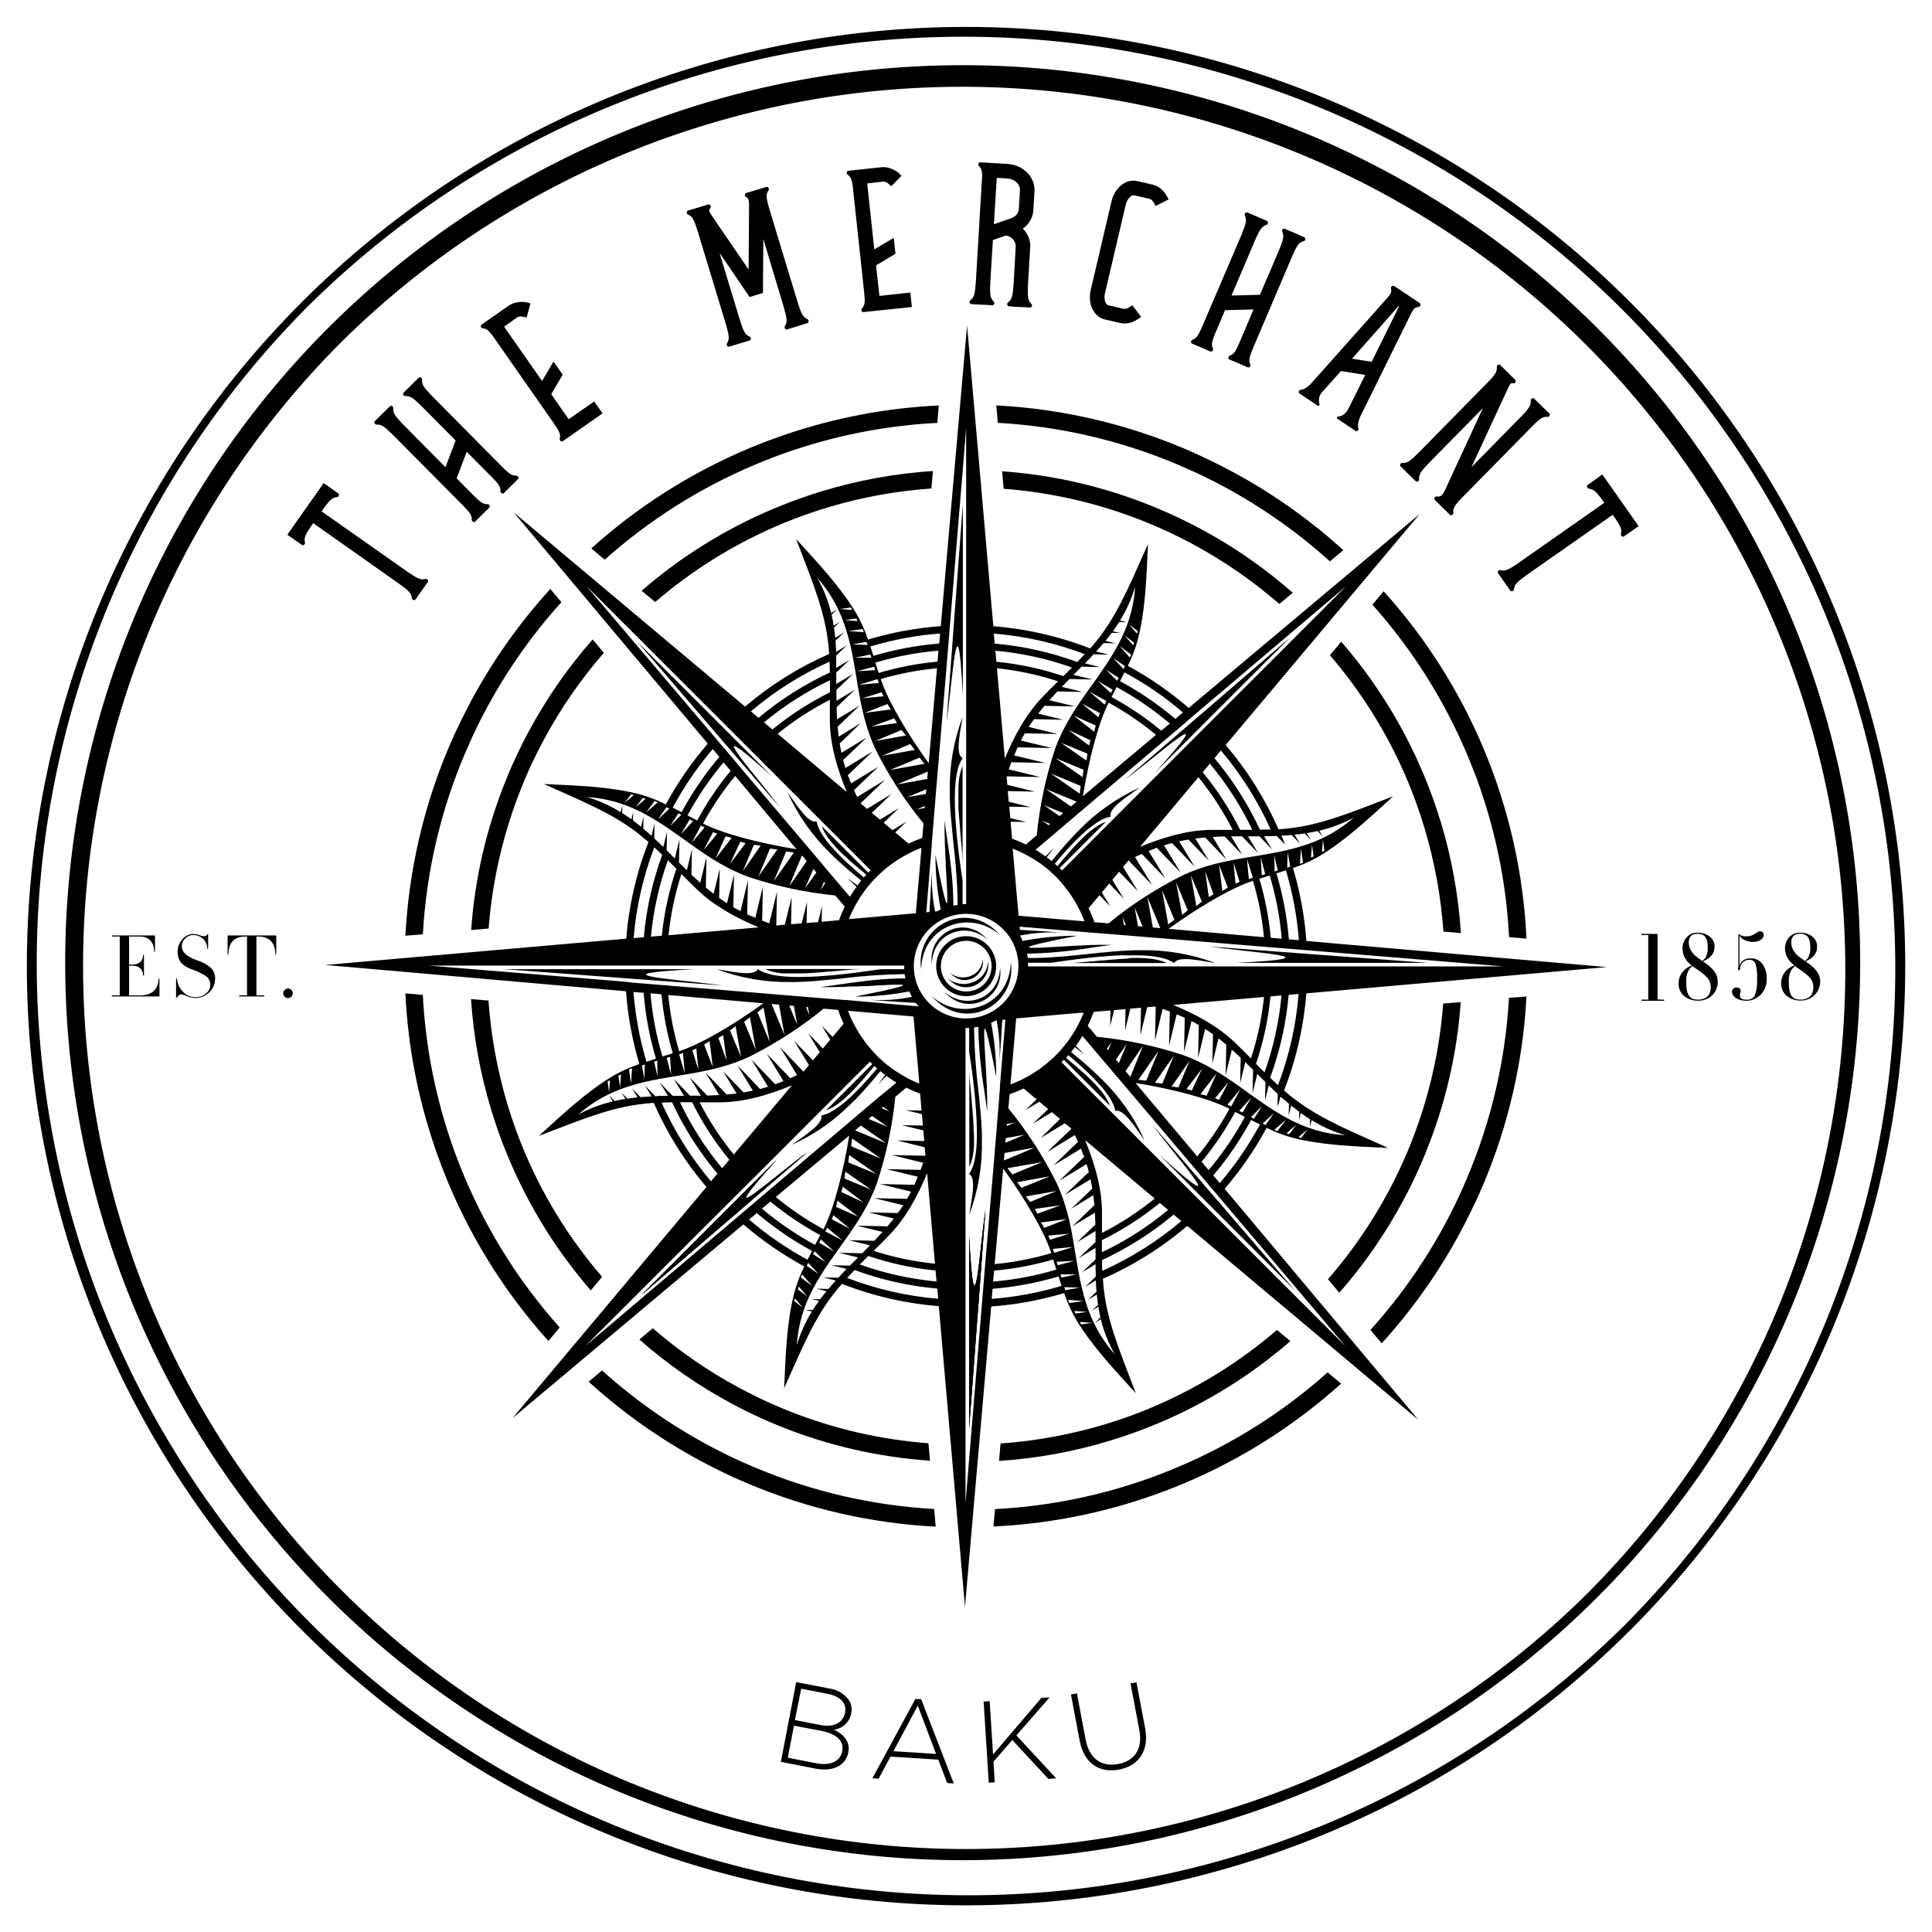 <svg width="357" height="357" viewBox="0 0 357 357" fill="none" xmlns="http://www.w3.org/2000/svg">
<path d="M53.086 98.809L59.809 89.267L60.97 90.083L61.252 90.284L62.012 90.818L62.508 91.169C62.564 91.222 62.604 91.289 62.623 91.364C62.641 91.438 62.638 91.517 62.612 91.589C62.587 91.662 62.541 91.726 62.48 91.773C62.419 91.82 62.346 91.848 62.269 91.853C61.472 91.935 61.014 92.28 59.89 93.831L59.426 94.49L75.326 105.676C77.209 106.969 77.761 107.195 78.59 106.981C78.922 106.9 79.218 107.283 79.048 107.546L77.868 109.222L77.667 109.505L76.782 110.76C76.6 111.024 76.154 110.861 76.098 110.515C76.016 109.662 75.615 109.21 73.757 107.873L57.875 96.668L57.411 97.327C56.337 98.922 56.155 99.461 56.356 100.233C56.438 100.566 56.055 100.861 55.791 100.692L55.289 100.34L54.53 99.807L54.247 99.612L53.086 98.809Z" fill="black"/>
<path d="M79.663 73.003L91.646 85.106C93.95 87.434 94.415 87.924 95.375 87.88C95.708 87.88 95.952 88.301 95.733 88.508L94.364 89.864L94.126 90.096L93.096 91.119C92.877 91.332 92.469 91.088 92.469 90.755C92.513 89.983 92.205 89.499 90.88 88.162L86.235 83.48L84.384 88.395L86.336 90.372C88.646 92.701 89.11 93.191 90.064 93.153C90.397 93.153 90.642 93.567 90.428 93.781L89.06 95.136L88.828 95.369L87.798 96.386C87.579 96.599 87.171 96.348 87.171 96.022C87.208 95.275 86.92 94.823 85.702 93.561L72.595 80.347C70.969 78.74 70.461 78.42 69.601 78.464C69.262 78.464 69.023 78.05 69.249 77.837L70.7 76.399L70.951 76.154L72.043 75.075C72.269 74.849 72.671 75.075 72.671 75.433C72.601 76.261 72.89 76.769 74.34 78.276L82.312 86.33L84.195 81.402L77.918 75.075C76.292 73.468 75.784 73.154 74.924 73.192C74.585 73.192 74.347 72.784 74.573 72.564L76.029 71.126L76.274 70.882L77.366 69.802C77.428 69.759 77.501 69.735 77.576 69.732C77.651 69.729 77.726 69.747 77.792 69.784C77.857 69.822 77.911 69.877 77.946 69.943C77.982 70.009 77.998 70.085 77.993 70.16C77.918 70.982 78.213 71.49 79.663 73.003Z" fill="black"/>
<path d="M93.147 60.361L100.164 70.404L102.28 66.808L103.975 69.237L101.859 72.834L105.086 77.466L109.8 74.177L111.338 76.386L104.433 81.214L103.993 81.521C103.73 81.703 103.366 81.389 103.428 81.063C103.629 80.291 103.428 79.808 102.343 78.226L90.981 61.968C90.253 61.014 89.864 60.712 89.211 60.675C88.872 60.675 88.709 60.173 88.972 59.991L92.45 57.561L94.258 56.306C94.834 56.005 95.467 55.829 96.116 55.789C96.765 55.749 97.415 55.846 98.024 56.074L97.302 58.666C96.222 58.371 95.852 58.446 95.463 58.716L93.147 60.361Z" fill="black"/>
<path d="M142.184 38.686L147.412 55.923C148.097 58.101 148.398 58.622 149.189 58.968C149.258 59 149.317 59.051 149.358 59.116C149.399 59.18 149.421 59.255 149.421 59.331C149.421 59.408 149.399 59.483 149.358 59.547C149.317 59.612 149.258 59.663 149.189 59.696L147.23 60.323L146.898 60.424L145.429 60.869C145.121 60.964 144.851 60.543 145.033 60.242C145.498 59.52 145.46 58.917 144.82 56.727L141.054 44.172L140.978 54.134L138.518 54.887L132.956 46.727L136.722 59.15C137.413 61.328 137.714 61.849 138.499 62.194C138.813 62.332 138.825 62.822 138.499 62.922L136.54 63.512L136.208 63.612L134.739 64.058C134.431 64.152 134.161 63.738 134.343 63.431C134.808 62.702 134.77 62.106 134.13 59.909L128.907 42.691C128.223 40.506 127.922 39.992 127.131 39.64C127.062 39.608 127.003 39.556 126.962 39.492C126.921 39.427 126.899 39.352 126.899 39.276C126.899 39.2 126.921 39.125 126.962 39.06C127.003 38.996 127.062 38.944 127.131 38.912L129.083 38.322L129.416 38.221L130.891 37.776C131.199 37.682 131.469 38.096 131.28 38.404C130.803 39.157 130.998 38.956 132.536 41.335L138.329 49.797L138.417 37.933C138.417 37.11 138.336 36.608 137.865 36.401C137.796 36.369 137.737 36.317 137.696 36.253C137.655 36.188 137.633 36.114 137.633 36.037C137.633 35.961 137.655 35.886 137.696 35.821C137.737 35.757 137.796 35.705 137.865 35.673L139.817 35.083L140.15 34.983L141.625 34.537C141.926 34.443 142.196 34.857 142.014 35.164C141.506 35.899 141.543 36.495 142.184 38.686Z" fill="black"/>
<path d="M160.243 33.897L161.555 46.087L165.145 43.953L165.466 46.897L161.875 49.031L162.503 54.68L168.209 54.053L168.497 56.727L160.067 57.612L159.534 57.668C159.22 57.706 159.031 57.248 159.264 56.996C159.81 56.413 159.891 55.867 159.678 53.983L157.556 34.261C157.374 33.074 157.167 32.647 156.627 32.277C156.345 32.083 156.426 31.593 156.747 31.561L160.965 31.103L163.156 30.871C163.807 30.884 164.449 31.035 165.038 31.312C165.628 31.59 166.152 31.99 166.577 32.484L164.693 34.411C163.89 33.633 163.526 33.52 163.061 33.57L160.243 33.897Z" fill="black"/>
<path d="M190.574 56.143C190.63 56.195 190.67 56.263 190.689 56.337C190.707 56.412 190.704 56.49 190.679 56.563C190.653 56.636 190.607 56.699 190.546 56.746C190.485 56.793 190.412 56.821 190.336 56.827L188.314 56.708H187.969L186.431 56.595C186.355 56.579 186.286 56.541 186.231 56.487C186.176 56.432 186.138 56.363 186.121 56.288C186.105 56.212 186.11 56.133 186.138 56.061C186.165 55.988 186.212 55.925 186.274 55.879C186.958 55.358 187.134 54.787 187.297 52.502L187.687 45.553C187.693 45.046 187.505 44.555 187.163 44.181C186.82 43.806 186.347 43.577 185.841 43.538L183.468 44.354L182.991 52.245C182.878 54.53 182.991 55.12 183.619 55.722C183.673 55.776 183.71 55.844 183.727 55.918C183.744 55.993 183.739 56.07 183.713 56.142C183.688 56.214 183.642 56.277 183.582 56.324C183.522 56.37 183.45 56.399 183.374 56.407L181.334 56.287H180.989L179.457 56.193C179.383 56.176 179.315 56.139 179.261 56.085C179.208 56.031 179.171 55.962 179.154 55.888C179.138 55.814 179.143 55.736 179.169 55.665C179.194 55.593 179.24 55.53 179.3 55.484C179.985 54.963 180.16 54.392 180.317 52.113L180.945 41.63V41.435L181.485 32.56C181.485 31.53 181.334 31.11 180.895 30.677C180.65 30.438 180.813 29.973 181.133 29.992L185.37 30.243L186.205 30.294C189.093 30.469 191.309 32.742 191.152 35.359L190.944 38.805C190.91 39.49 190.715 40.158 190.376 40.754C190.037 41.35 189.563 41.859 188.992 42.239C189.458 42.688 189.822 43.232 190.059 43.834C190.297 44.437 190.401 45.083 190.367 45.729L189.946 52.69C189.858 54.95 189.959 55.54 190.574 56.143ZM186.067 32.968L184.184 32.855L183.657 41.429L186.582 40.419C187.661 40.067 188.208 39.477 188.264 38.611L188.471 35.165C188.559 34.047 187.473 33.056 186.067 32.968V32.968Z" fill="black"/>
<path d="M209.23 56.4L210.862 58.547C209.788 59.357 208.571 60.053 206.895 59.664L204.189 59.036C202.105 58.547 200.944 56.155 201.547 53.588L205.394 37.173C206.022 34.606 208.1 32.98 210.184 33.47L212.889 34.097C214.565 34.487 215.35 35.654 215.946 36.853L213.536 38.052C213.034 37.054 212.732 36.797 212.28 36.715L209.575 36.087C209.073 35.974 208.282 36.715 208.025 37.788L204.177 54.203C203.913 55.302 204.302 56.293 204.804 56.413L207.51 57.04C207.962 57.122 208.338 57.078 209.23 56.4Z" fill="black"/>
<path d="M238.877 47.11L232.185 62.803C230.898 65.822 230.622 66.431 231.024 67.31C231.162 67.611 230.855 68 230.572 67.881L228.796 67.115L228.494 66.99L227.157 66.418C226.881 66.299 226.944 65.791 227.258 65.703C227.992 65.445 228.3 64.994 229.059 63.248L231.627 57.178L226.366 57.317L225.28 59.871C223.987 62.884 223.711 63.5 224.113 64.372C224.251 64.673 223.943 65.063 223.661 64.943L221.891 64.184L221.589 64.058L220.259 63.487C219.983 63.368 220.045 62.859 220.359 62.772C221.068 62.527 221.376 62.087 222.085 60.487L229.436 43.312C230.308 41.197 230.409 40.607 230.032 39.835C229.882 39.527 230.195 39.138 230.49 39.264L232.374 40.067L232.694 40.205L234.106 40.833C234.171 40.874 234.222 40.932 234.254 41.002C234.287 41.071 234.299 41.148 234.289 41.224C234.279 41.3 234.248 41.371 234.199 41.43C234.15 41.488 234.085 41.532 234.012 41.555C233.221 41.806 232.857 42.264 232.009 44.179L227.553 54.611L232.813 54.473L236.309 46.313C237.188 44.204 237.289 43.614 236.937 42.842C236.786 42.534 237.1 42.145 237.395 42.27L239.278 43.074L239.599 43.212L241.011 43.84C241.075 43.881 241.127 43.939 241.159 44.008C241.192 44.078 241.204 44.155 241.194 44.23C241.184 44.306 241.152 44.378 241.103 44.436C241.054 44.495 240.99 44.538 240.917 44.562C240.094 44.737 239.73 45.196 238.877 47.11Z" fill="black"/>
<path d="M251.017 79.167C251.105 79.487 250.747 79.795 250.489 79.619L247.106 77.366C246.943 77.259 247.043 76.97 247.244 76.958C248.104 76.914 248.631 76.43 249.127 75.608L252.266 69.281L247.778 68.559L244.306 72.457C244.036 72.751 243.849 73.112 243.763 73.502C243.677 73.892 243.695 74.298 243.817 74.679C243.88 74.867 243.654 75.068 243.49 74.962L240.113 72.708C239.856 72.539 240 72.08 240.327 72.043C240.954 71.967 241.394 71.704 242.21 70.932L254.3 57.354C255.091 56.425 255.693 55.779 256.139 55.289L256.346 55.05C256.974 54.322 257.193 53.946 257.024 53.349C256.93 53.004 257.325 52.659 257.614 52.847L258.053 53.136L261.305 55.302L262.334 55.986C262.393 56.041 262.435 56.111 262.456 56.189C262.476 56.267 262.474 56.349 262.45 56.426C262.426 56.503 262.38 56.571 262.318 56.623C262.257 56.675 262.182 56.709 262.102 56.72C261.054 56.852 261.098 57.31 259.346 60.769L251.299 77.09C250.923 78.075 250.847 78.552 251.017 79.167ZM253.459 66.858L258.543 56.557L258.493 56.494L249.83 66.274L253.459 66.858Z" fill="black"/>
<path d="M283.432 78.464L269.961 92.167C268.706 93.479 268.48 93.981 268.543 94.76C268.574 95.099 268.141 95.344 267.915 95.118L266.452 93.686L266.207 93.442L265.109 92.362C265.064 92.301 265.038 92.228 265.033 92.152C265.029 92.077 265.046 92.001 265.083 91.935C265.12 91.869 265.175 91.815 265.242 91.779C265.309 91.744 265.385 91.728 265.46 91.734C266.12 91.872 266.465 91.602 266.923 90.755L274.004 75.414L264.054 85.539C262.466 87.183 262.171 87.698 262.228 88.558C262.259 88.897 261.826 89.142 261.6 88.916L261.154 88.483L259.233 86.6L258.794 86.166C258.568 85.947 258.794 85.507 259.146 85.539C260.006 85.595 260.514 85.275 262.127 83.656L275.385 70.166C276.427 69.023 276.64 68.546 276.584 67.812C276.552 67.473 276.985 67.228 277.211 67.454L278.668 68.885L278.912 69.13L280.011 70.21C280.056 70.271 280.082 70.344 280.086 70.419C280.091 70.495 280.074 70.57 280.037 70.637C280 70.703 279.944 70.757 279.878 70.793C279.811 70.828 279.735 70.844 279.659 70.838C279.245 70.762 279.138 70.75 278.799 71.428L271.895 86.323L281.222 76.832C282.641 75.338 282.923 74.83 282.854 74.007C282.823 73.669 283.256 73.424 283.482 73.65L284.945 75.081L285.189 75.326L286.288 76.405C286.514 76.625 286.288 77.033 285.936 77.033C285.202 76.964 284.706 77.209 283.432 78.464Z" fill="black"/>
<path d="M296.08 87.667L302.784 97.22L301.623 98.037L301.334 98.237L300.581 98.765L300.079 99.116C299.815 99.304 299.451 98.991 299.514 98.658C299.715 97.879 299.514 97.346 298.459 95.752L298.001 95.124L282.095 106.253C280.243 107.584 279.841 108.036 279.76 108.89C279.752 108.966 279.723 109.039 279.675 109.1C279.628 109.16 279.564 109.205 279.491 109.231C279.418 109.256 279.34 109.259 279.265 109.241C279.19 109.223 279.122 109.184 279.069 109.128L277.902 107.458L277.701 107.17L276.816 105.914C276.634 105.651 276.941 105.287 277.274 105.349C278.109 105.563 278.668 105.349 280.557 104.044L296.457 92.902L295.992 92.274C294.856 90.724 294.411 90.391 293.613 90.297C293.274 90.259 293.111 89.788 293.375 89.606L293.877 89.255L294.63 88.721L294.919 88.527L296.08 87.667Z" fill="black"/>
<path d="M147.124 310.825L153.213 311.999C154.628 312.183 155.914 312.919 156.791 314.045C157.043 314.407 157.218 314.816 157.304 315.248C157.391 315.68 157.387 316.126 157.293 316.556V316.6C157.149 317.375 156.764 318.083 156.192 318.625C155.62 319.166 154.891 319.512 154.11 319.613C155.786 320.417 157.148 321.748 156.759 323.775V323.813C156.282 326.28 153.878 327.428 150.695 326.813L144.293 325.558L147.124 310.825ZM155.636 323.543C155.987 321.71 154.631 320.404 151.7 319.814L146.709 318.879L145.567 324.798L150.915 325.834C153.426 326.317 155.265 325.47 155.623 323.618L155.636 323.543ZM156.157 316.437C156.47 314.811 155.378 313.468 153.018 313.01L148.053 312.043L146.885 317.837L151.75 318.778C153.941 319.199 155.749 318.433 156.144 316.475L156.157 316.437Z" fill="black"/>
<path d="M169.156 313.926L170.224 313.995L176.237 329.55L175.019 329.475L173.381 325.156L164.543 324.591L162.365 328.665L161.21 328.59L169.156 313.926ZM172.973 324.102L169.59 315.175L165.089 323.593L172.973 324.102Z" fill="black"/>
<path d="M181.755 314.416L182.872 314.347L183.5 324.196L192.426 313.744L193.945 313.65L187.812 320.674L195.169 328.615L193.713 328.709L187.059 321.522L183.575 325.52L183.814 329.33L182.703 329.406L181.755 314.416Z" fill="black"/>
<path d="M199.525 321.735L197.893 313.11L198.992 312.903L200.605 321.421C201.27 324.943 203.499 326.55 206.637 325.959C209.606 325.395 211.207 323.216 210.529 319.682L208.897 311.064L209.996 310.857L211.603 319.35C212.4 323.568 210.347 326.311 206.782 326.989C203.216 327.667 200.31 325.865 199.525 321.735Z" fill="black"/>
<path d="M151.806 90.793C150.425 91.213 149.051 91.665 147.695 92.155C146.691 92.513 145.699 92.889 144.707 93.285C144.111 93.517 143.521 93.755 142.924 94.013L142.824 94.05C133.99 97.778 125.8 102.877 118.556 109.16L121.067 111.244C127.737 105.506 135.232 100.804 143.301 97.296C143.862 97.045 144.427 96.806 144.996 96.58C146.163 96.097 147.356 95.639 148.549 95.212C150.026 94.684 151.514 94.195 153.012 93.743C159.229 91.883 165.633 90.717 172.107 90.265L172.389 87.033C165.407 87.492 158.5 88.754 151.806 90.793V90.793ZM109.517 118.155C104.891 123.41 100.888 129.184 97.591 135.36C96.909 136.616 96.258 137.907 95.639 139.233C95.187 140.194 94.741 141.154 94.32 142.133C94.22 142.372 94.126 142.598 94.025 142.824C93.881 143.188 93.724 143.552 93.58 143.916C89.934 152.823 87.735 162.255 87.064 171.856L90.29 171.573C90.962 162.796 92.946 154.169 96.178 145.981C96.398 145.41 96.63 144.839 96.869 144.268C97.352 143.106 97.873 141.939 98.413 140.796C99.083 139.386 99.79 137.988 100.535 136.603C103.613 130.888 107.316 125.532 111.576 120.634L109.517 118.155ZM97.296 213.712C97.051 213.14 96.812 212.575 96.58 212.011C96.097 210.837 95.639 209.644 95.212 208.451C94.684 206.976 94.195 205.495 93.743 203.988C91.89 197.767 90.722 191.362 90.259 184.887L87.039 184.611C87.495 191.596 88.759 198.505 90.805 205.2C91.219 206.575 91.671 207.949 92.161 209.311C92.517 210.316 92.891 211.31 93.285 212.293C93.523 212.889 93.768 213.486 94.019 214.076L94.057 214.176C97.787 223.009 102.886 231.198 109.166 238.444L111.256 235.933C105.515 229.267 100.809 221.777 97.296 213.712V213.712ZM171.561 266.691C162.781 266.026 154.152 264.043 145.962 260.809L144.255 260.112C143.087 259.623 141.928 259.106 140.778 258.562C139.365 257.903 137.965 257.193 136.584 256.446C130.876 253.373 125.523 249.681 120.622 245.436L118.148 247.52C123.408 252.145 129.183 256.147 135.36 259.447C136.616 260.119 137.915 260.771 139.221 261.393C140.187 261.851 141.148 262.284 142.127 262.705L142.824 263.006L143.904 263.458C152.819 267.073 162.251 269.253 171.849 269.917L171.561 266.691ZM266.207 151.819C265.781 150.438 265.329 149.063 264.845 147.707C264.481 146.709 264.111 145.711 263.722 144.72C263.477 144.092 263.238 143.527 262.994 142.937C262.974 142.9 262.957 142.863 262.943 142.824C259.21 133.995 254.111 125.808 247.834 118.563L245.744 121.074C251.484 127.754 256.188 135.26 259.698 143.339L260.414 145.033C260.891 146.209 261.343 147.394 261.769 148.586C262.303 150.061 262.786 151.549 263.238 153.056C265.097 159.269 266.265 165.669 266.722 172.138L269.949 172.421C269.496 165.433 268.243 158.521 266.214 151.819H266.207ZM266.678 185.433C266.012 194.215 264.03 202.846 260.797 211.038C260.564 211.609 260.338 212.174 260.106 212.739C259.61 213.912 259.095 215.074 258.549 216.222C257.884 217.641 257.175 219.035 256.434 220.409C253.354 226.122 249.651 231.475 245.392 236.372L247.476 238.883C252.09 233.625 256.082 227.851 259.372 221.677C260.058 220.422 260.709 219.131 261.324 217.804C261.782 216.85 262.221 215.877 262.642 214.898C262.742 214.672 262.843 214.44 262.943 214.201C263.1 213.85 263.245 213.486 263.383 213.122C267.035 204.214 269.241 194.78 269.917 185.176L266.678 185.433ZM221.646 97.616C220.391 96.938 219.079 96.291 217.773 95.664C216.819 95.212 215.846 94.772 214.867 94.352L214.17 94.05C213.818 93.9 213.454 93.749 213.097 93.611C204.196 89.965 194.77 87.764 185.176 87.089L185.458 90.316C194.24 90.983 202.872 92.968 211.063 96.204C211.628 96.423 212.199 96.656 212.764 96.894C213.931 97.392 215.093 97.909 216.248 98.444C217.66 99.11 219.066 99.819 220.434 100.56C226.145 103.646 231.5 107.348 236.404 111.601L238.877 109.524C233.613 104.902 227.831 100.906 221.646 97.616V97.616ZM235.958 245.756C229.277 251.495 221.771 256.196 213.693 259.704C213.134 259.949 212.569 260.181 212.004 260.42C210.824 260.901 209.638 261.355 208.445 261.782C206.964 262.313 205.474 262.803 203.976 263.251C197.759 265.103 191.358 266.271 184.887 266.735L184.605 269.955C191.586 269.497 198.49 268.233 205.181 266.189C206.562 265.768 207.943 265.316 209.305 264.826C210.303 264.469 211.295 264.098 212.28 263.703C212.877 263.464 213.473 263.226 214.063 262.975L214.17 262.931C223.004 259.201 231.194 254.099 238.437 247.815L235.958 245.756Z" fill="black"/>
<path d="M145.002 80.347C144.092 80.655 143.188 80.975 142.278 81.32C142.077 81.396 141.876 81.477 141.65 81.546L139.918 82.231C139.29 82.463 138.725 82.714 138.135 82.959C127.554 87.436 117.795 93.647 109.26 101.338L111.739 103.422C119.935 96.1 129.284 90.183 139.409 85.909C139.92 85.696 140.428 85.486 140.934 85.281C141.562 85.018 142.19 84.773 142.849 84.522C143.27 84.359 143.69 84.208 144.104 84.051C145.09 83.693 146.069 83.348 147.061 83.028C155.514 80.239 164.303 78.596 173.193 78.144L173.475 74.924C163.775 75.377 154.189 77.203 145.002 80.347V80.347ZM245.311 253.597C237.115 260.915 227.766 266.828 217.641 271.097C217.133 271.317 216.618 271.531 216.11 271.725C215.482 271.982 214.854 272.234 214.195 272.472C213.774 272.642 213.348 272.792 212.94 272.949C211.956 273.313 210.969 273.654 209.977 273.972C201.529 276.762 192.743 278.403 183.858 278.85L183.575 282.07C193.272 281.617 202.855 279.795 212.042 276.659C212.952 276.351 213.862 276.031 214.766 275.686L215.394 275.46C215.971 275.24 216.549 275.014 217.126 274.776L218.915 274.048C229.507 269.57 239.276 263.356 247.822 255.662L245.311 253.597ZM172.621 278.837C161.169 278.197 149.913 275.58 139.353 271.104L139.127 271.016C138.499 270.746 137.871 270.47 137.243 270.187C136.829 269.999 136.409 269.817 135.988 269.622C135.046 269.183 134.105 268.731 133.176 268.254C125.231 264.246 117.857 259.194 111.25 253.233L108.777 255.317C115.958 261.854 124.024 267.348 132.736 271.637C133.596 272.058 134.469 272.472 135.348 272.893C135.549 272.987 135.743 273.081 135.975 273.163C136.534 273.42 137.112 273.671 137.683 273.916C137.827 273.979 137.978 274.035 138.116 274.104C149.155 278.776 160.926 281.482 172.898 282.101L172.621 278.837ZM85.896 217.622C85.689 217.12 85.476 216.612 85.269 216.097C85.005 215.469 84.76 214.842 84.516 214.183C84.346 213.762 84.195 213.335 84.038 212.927C83.681 211.948 83.335 210.956 83.015 209.971C80.226 201.518 78.584 192.729 78.132 183.839L74.911 183.563C75.371 193.258 77.202 202.84 80.347 212.023C80.655 212.933 80.975 213.837 81.327 214.741C81.396 214.942 81.477 215.149 81.546 215.369C81.779 215.953 81.998 216.536 82.231 217.108C82.463 217.679 82.714 218.294 82.959 218.884C87.434 229.478 93.648 239.25 101.344 247.797L103.422 245.286C96.097 237.092 90.175 227.746 85.896 217.622V217.622ZM101.69 108.827C95.148 116.008 89.654 124.076 85.369 132.793C84.949 133.659 84.528 134.526 84.114 135.404C84.032 135.599 83.938 135.8 83.85 135.994C83.593 136.566 83.342 137.131 83.097 137.708C83.034 137.846 82.978 137.997 82.909 138.135C78.24 149.173 75.534 160.942 74.911 172.91L78.138 172.634C78.771 161.182 81.383 149.926 85.859 139.365C85.859 139.29 85.921 139.215 85.953 139.152C86.229 138.524 86.493 137.896 86.781 137.269C86.964 136.854 87.152 136.44 87.347 136.013C87.786 135.065 88.244 134.13 88.709 133.195C92.721 125.251 97.775 117.877 103.736 111.269L101.69 108.827ZM278.831 184.379C278.19 195.831 275.573 207.086 271.097 217.648C271.097 217.723 271.041 217.798 271.009 217.873C270.739 218.501 270.463 219.129 270.181 219.757C269.993 220.171 269.81 220.585 269.616 221.012C269.17 221.966 268.718 222.895 268.247 223.824C264.244 231.77 259.194 239.145 253.233 245.75L255.31 248.223C261.844 241.046 267.328 232.979 271.599 224.264C272.018 223.402 272.436 222.531 272.855 221.652L273.125 221.069C273.382 220.497 273.633 219.926 273.872 219.349C273.941 219.211 274.004 219.06 274.066 218.909C278.738 207.872 281.444 196.103 282.063 184.134L278.831 184.379ZM276.671 145.002C276.364 144.092 276.044 143.188 275.698 142.284C275.629 142.083 275.554 141.87 275.472 141.656C275.253 141.079 275.027 140.495 274.788 139.918C274.55 139.34 274.305 138.725 274.06 138.129C269.585 127.546 263.371 117.786 255.674 109.254L253.597 111.733C260.914 119.935 266.827 129.288 271.097 139.415C271.317 139.924 271.53 140.432 271.725 140.947C271.976 141.575 272.233 142.202 272.472 142.83C272.635 143.251 272.792 143.684 272.949 144.086C273.307 145.065 273.646 146.044 273.966 147.036C276.756 155.487 278.398 164.274 278.85 173.161L282.063 173.444C281.618 163.756 279.802 154.181 276.671 145.002V145.002ZM224.22 85.369C223.36 84.949 222.487 84.528 221.602 84.114L221.012 83.85C220.453 83.593 219.882 83.348 219.305 83.103C219.16 83.04 219.01 82.978 218.871 82.909C207.833 78.241 196.065 75.535 184.096 74.912L184.379 78.132C195.83 78.772 207.086 81.386 217.647 85.859L217.867 85.959C218.495 86.229 219.123 86.499 219.75 86.782C220.165 86.964 220.573 87.158 221.006 87.347C221.947 87.786 222.889 88.244 223.818 88.709C231.764 92.715 239.138 97.766 245.744 103.73L248.223 101.658C241.029 95.126 232.948 89.642 224.22 85.369V85.369Z" fill="black"/>
<path d="M295.773 61.24C280.403 45.706 262.114 33.364 241.958 24.921C221.803 16.478 200.177 12.102 178.325 12.045C156.472 11.987 134.824 16.248 114.624 24.584C94.424 32.92 76.07 45.166 60.618 60.618C45.166 76.07 32.92 94.424 24.584 114.624C16.248 134.824 11.987 156.472 12.045 178.325C12.102 200.177 16.478 221.803 24.921 241.958C33.364 262.114 45.706 280.403 61.24 295.773C92.397 326.602 134.493 343.844 178.325 343.728C222.157 343.612 264.16 326.148 295.154 295.154C326.148 264.16 343.612 222.157 343.728 178.325C343.844 134.493 326.602 92.397 295.773 61.24V61.24ZM293.89 293.877C278.739 309.029 260.752 321.048 240.957 329.248C221.161 337.448 199.944 341.669 178.517 341.67C157.09 341.67 135.873 337.45 116.077 329.251C96.281 321.052 78.293 309.034 63.142 293.883C47.99 278.733 35.971 260.746 27.771 240.95C19.571 221.155 15.35 199.938 15.349 178.511C15.349 157.084 19.568 135.867 27.768 116.07C35.967 96.274 47.985 78.287 63.136 63.136C93.796 32.838 135.2 15.905 178.305 16.033C221.409 16.161 262.712 33.342 293.191 63.821C323.671 94.301 340.851 135.603 340.98 178.708C341.108 221.812 324.174 263.216 293.877 293.877H293.89Z" fill="black"/>
<path d="M301.202 55.797C268.656 23.255 224.514 4.974 178.489 4.977C132.464 4.98 88.325 23.266 55.782 55.813C23.239 88.36 4.958 132.501 4.961 178.527C4.964 224.552 23.251 268.691 55.797 301.234C71.911 317.349 91.041 330.133 112.095 338.856C133.149 347.578 155.715 352.068 178.505 352.07C201.294 352.071 223.861 347.584 244.916 338.864C265.971 330.145 285.103 317.363 301.218 301.25C317.334 285.136 330.118 266.006 338.84 244.952C347.563 223.898 352.053 201.332 352.054 178.542C352.056 155.753 347.568 133.186 338.849 112.131C330.129 91.076 317.347 71.944 301.234 55.829L301.202 55.797ZM300.255 300.255C267.92 332.339 224.19 350.304 178.638 350.215C133.087 350.127 89.427 331.993 57.217 299.783C25.007 267.573 6.873 223.913 6.785 178.362C6.696 132.81 24.661 89.08 56.745 56.745C89.08 24.661 132.81 6.696 178.362 6.785C223.913 6.873 267.573 25.007 299.783 57.217C331.993 89.427 350.127 133.087 350.215 178.638C350.304 224.19 332.339 267.92 300.255 300.255V300.255Z" fill="black"/>
<path fill-rule="evenodd" clip-rule="evenodd" d="M179.081 240.182V241.551C179.639 241.551 180.198 241.551 180.75 241.519C180.782 241.061 180.826 240.603 180.857 240.138C180.267 240.17 179.677 240.182 179.081 240.182Z" fill="black"/>
<path fill-rule="evenodd" clip-rule="evenodd" d="M135.323 222.5C135.743 222.926 136.17 223.334 136.578 223.755C136.233 224.063 135.875 224.383 135.53 224.659C135.122 224.276 134.72 223.893 134.325 223.498L135.323 222.5Z" fill="black"/>
<path fill-rule="evenodd" clip-rule="evenodd" d="M138.989 221.677C138.662 221.966 138.361 222.249 137.997 222.531C137.532 222.092 137.068 221.659 136.616 221.207C136.923 220.905 137.243 220.579 137.532 220.29C137.704 220.466 137.88 220.635 138.06 220.799C137.645 221.47 137.846 221.527 138.455 221.175C138.631 221.351 138.806 221.508 138.989 221.677Z" fill="black"/>
<path fill-rule="evenodd" clip-rule="evenodd" d="M180.342 237.025C180.167 237.653 179.997 237.759 179.821 237.025C179.57 237.025 179.332 237.025 179.081 237.025V238.324C179.708 238.324 180.336 238.324 180.964 238.274L181.064 236.969C180.845 237.012 180.587 237.025 180.342 237.025Z" fill="black"/>
<path fill-rule="evenodd" clip-rule="evenodd" d="M180.876 233.78C180.819 234.219 180.763 234.633 180.719 235.035H181.24L181.334 233.78C181.177 233.773 181.033 233.78 180.876 233.78ZM179.426 233.817H179.081V235.073H179.526C179.526 234.684 179.457 234.276 179.426 233.817ZM141.135 219.248C140.784 219.524 140.451 219.775 140.144 220.008C140.269 220.127 140.395 220.246 140.526 220.359L141.468 219.556C141.349 219.455 141.236 219.355 141.129 219.248H141.135ZM139.823 217.993L138.957 218.859L139.271 219.173L140.062 218.231L139.823 217.993Z" fill="black"/>
<path fill-rule="evenodd" clip-rule="evenodd" d="M144.104 149.195L137.469 141.493L136.66 140.552L135.348 139.026L134.488 138.028C134.086 137.57 133.691 137.099 133.289 136.635L132.391 135.586C127.516 129.912 122.634 124.239 117.747 118.569L133.559 134.375C133.879 134.701 134.187 135.003 134.532 135.341C134.959 135.781 135.385 136.208 135.819 136.635L136.741 137.557L138.16 138.976L139.026 139.836C140.282 141.091 141.52 142.33 142.742 143.552C141.11 142.089 139.817 140.941 138.794 140.081C138.449 139.786 138.135 139.522 137.852 139.296C137.33 138.864 136.783 138.464 136.214 138.097C135.505 137.651 135.454 137.865 135.831 138.505C136.191 139.089 136.583 139.653 137.005 140.194L137.758 141.173C139.641 143.539 142.29 146.747 144.104 149.195Z" fill="black"/>
<path fill-rule="evenodd" clip-rule="evenodd" d="M149.189 212.896L141.462 219.556L140.52 220.359L138.989 221.677C138.662 221.966 138.361 222.249 137.997 222.531C137.538 222.933 137.068 223.335 136.603 223.73C136.258 224.038 135.9 224.358 135.555 224.634L118.569 239.247C123.838 233.995 129.092 228.735 134.331 223.466L135.304 222.493C135.737 222.067 136.164 221.64 136.597 221.2C136.905 220.899 137.225 220.573 137.513 220.284L138.932 218.865L139.798 217.999L143.565 214.233C142.083 215.871 140.928 217.189 140.062 218.212L139.271 219.154C138.839 219.669 138.437 220.207 138.066 220.767C137.651 221.439 137.852 221.495 138.461 221.144C139.042 220.785 139.604 220.395 140.144 219.976C140.451 219.744 140.771 219.493 141.135 219.217C143.508 217.39 146.741 214.722 149.189 212.896Z" fill="black"/>
<path fill-rule="evenodd" clip-rule="evenodd" d="M149.189 212.896L141.462 219.556L140.52 220.359L138.989 221.677C138.662 221.966 138.361 222.249 137.997 222.531C137.538 222.933 137.068 223.335 136.603 223.73C136.258 224.038 135.9 224.358 135.555 224.634L118.569 239.247C123.838 233.995 129.092 228.735 134.331 223.466L135.304 222.493C135.737 222.067 136.164 221.64 136.597 221.2C136.905 220.899 137.225 220.573 137.513 220.284L138.932 218.865L139.798 217.999L143.565 214.233C142.083 215.871 140.928 217.189 140.062 218.212L139.271 219.154C138.839 219.669 138.437 220.207 138.066 220.767C137.651 221.439 137.852 221.495 138.461 221.144C139.042 220.785 139.604 220.395 140.144 219.976C140.451 219.744 140.771 219.493 141.135 219.217C143.508 217.39 146.741 214.722 149.189 212.896Z" fill="black"/>
<path fill-rule="evenodd" clip-rule="evenodd" d="M141.129 219.248C140.778 219.524 140.445 219.775 140.137 220.008C139.597 220.426 139.036 220.816 138.455 221.175C137.827 221.527 137.645 221.47 138.06 220.799C138.431 220.239 138.833 219.7 139.265 219.185L140.056 218.244C140.922 217.221 142.077 215.902 143.558 214.264L139.792 218.03L138.926 218.897L137.507 220.315C137.206 220.623 136.879 220.943 136.591 221.232C136.158 221.671 135.731 222.098 135.298 222.525L134.331 223.466C129.071 228.731 123.81 233.989 118.55 239.241L135.586 224.634C135.932 224.339 136.289 224.038 136.635 223.73C137.099 223.335 137.57 222.933 138.028 222.531C138.361 222.249 138.694 221.966 139.02 221.677L140.552 220.359L141.493 219.556L149.22 212.896C146.741 214.722 143.508 217.39 141.129 219.248Z" fill="black"/>
<path fill-rule="evenodd" clip-rule="evenodd" d="M239.253 238.431L214.264 213.423C215.927 214.923 217.246 216.084 218.281 216.963C218.627 217.258 218.947 217.522 219.229 217.748C219.741 218.184 220.282 218.585 220.849 218.947C221.476 219.323 221.514 219.135 221.2 218.57C220.841 217.991 220.452 217.431 220.033 216.894C219.807 216.58 219.549 216.266 219.286 215.902C217.403 213.511 214.729 210.253 212.896 207.799C215.124 210.391 217.352 212.971 219.587 215.563L220.391 216.505L221.702 218.03C221.991 218.363 222.28 218.689 222.556 219.028C222.958 219.487 223.36 219.951 223.755 220.416L224.659 221.464C229.526 227.134 234.391 232.79 239.253 238.431Z" fill="black"/>
<path fill-rule="evenodd" clip-rule="evenodd" d="M238.431 117.753L222.657 133.521L221.69 134.494L220.397 135.787L219.48 136.704L218.049 138.129L217.189 138.995L213.423 142.761C214.904 141.116 216.066 139.805 216.932 138.775L217.723 137.834C218.155 137.317 218.557 136.776 218.928 136.214C219.336 135.555 219.141 135.505 218.545 135.844C217.962 136.204 217.398 136.596 216.856 137.017C216.543 137.25 216.229 137.507 215.871 137.771C213.486 139.654 210.253 142.303 207.799 144.129L215.545 137.469L216.486 136.66L218.018 135.341L219.01 134.494L220.403 133.289L221.445 132.391L238.431 117.753Z" fill="black"/>
<path fill-rule="evenodd" clip-rule="evenodd" d="M177.794 141.732C177.75 141.832 177.712 141.939 177.668 142.052C177.649 142.103 177.632 142.155 177.618 142.209C177.512 142.525 177.426 142.848 177.361 143.175C177.317 143.401 177.267 143.627 177.235 143.872C177.197 144.086 177.172 144.299 177.154 144.5C177.156 144.533 177.156 144.567 177.154 144.6C177.154 144.839 177.11 145.077 177.097 145.328C177.097 145.454 177.097 145.586 177.097 145.724C177.097 145.856 177.097 145.988 177.097 146.132C177.097 146.276 177.097 146.408 177.097 146.54C177.097 146.672 177.097 146.822 177.097 146.96C177.097 147.274 177.097 147.588 177.097 147.915C177.097 148.266 177.097 148.618 177.097 148.975C177.1 149.011 177.1 149.047 177.097 149.082C177.097 149.453 177.141 149.829 177.166 150.199C177.191 150.57 177.223 150.953 177.254 151.329C177.285 151.706 177.298 151.926 177.329 152.227C177.361 152.528 177.38 152.855 177.417 153.187C177.417 153.275 177.417 153.357 177.417 153.445C177.417 153.633 177.449 153.821 177.467 154.01C177.486 154.198 177.53 154.587 177.555 154.876C177.555 154.951 177.555 155.027 177.555 155.089C177.606 155.579 177.649 156.05 177.693 156.521C177.693 156.69 177.725 156.866 177.737 157.042C177.769 157.343 177.794 157.632 177.813 157.92C177.813 158.065 177.813 158.203 177.813 158.347C177.813 158.636 177.85 158.906 177.863 159.182C177.863 159.345 177.863 159.502 177.863 159.659C177.863 159.816 177.863 160.117 177.863 160.337V141.399C177.894 141.506 177.838 141.612 177.794 141.732Z" fill="black"/>
<path fill-rule="evenodd" clip-rule="evenodd" d="M177.919 93.172V128.506C177.813 126.309 177.7 124.576 177.58 123.239C177.58 122.781 177.511 122.379 177.474 121.984C177.373 121.048 177.279 120.396 177.191 119.981C177.009 119.19 176.827 119.31 176.639 119.981C176.486 120.648 176.369 121.323 176.287 122.003C176.225 122.385 176.168 122.793 176.118 123.258C175.741 126.252 175.346 130.408 174.906 133.433C175.157 130.048 175.411 126.662 175.666 123.277C175.666 122.869 175.729 122.461 175.754 122.021C175.81 121.343 175.854 120.678 175.911 120L176.005 118.694C176.049 118.067 176.099 117.439 176.143 116.855C176.174 116.403 176.212 115.939 176.243 115.487L177.919 93.172Z" fill="black"/>
<path fill-rule="evenodd" clip-rule="evenodd" d="M133.452 182.094L123.308 181.334L122.053 181.246L120.044 181.096L118.738 180.995C118.111 180.951 117.514 180.901 116.899 180.863L115.525 180.757L93.153 179.087H128.487C126.296 179.2 124.557 179.307 123.227 179.42L121.971 179.533C121.301 179.585 120.634 179.677 119.975 179.809C119.165 179.997 119.272 180.179 119.975 180.367C120.64 180.521 121.313 180.641 121.99 180.725L123.245 180.888C126.284 181.265 130.439 181.661 133.452 182.094Z" fill="black"/>
<path fill-rule="evenodd" clip-rule="evenodd" d="M182.1 223.554C181.84 226.956 181.585 230.359 181.334 233.761L181.24 235.016C181.196 235.688 181.14 236.353 181.096 237.025L180.995 238.331C180.945 238.958 180.907 239.555 180.857 240.164C180.826 240.628 180.782 241.086 180.75 241.544C180.198 248.985 179.641 256.423 179.081 263.86V228.488C179.2 230.716 179.313 232.468 179.426 233.811C179.457 234.269 179.501 234.677 179.539 235.066C179.593 235.735 179.687 236.399 179.821 237.056C179.997 237.778 180.167 237.684 180.342 237.056C180.502 236.392 180.628 235.719 180.719 235.041C180.763 234.665 180.819 234.25 180.876 233.786C181.253 230.779 181.654 226.605 182.1 223.554Z" fill="black"/>
<path fill-rule="evenodd" clip-rule="evenodd" d="M182.1 223.554C181.84 226.956 181.585 230.359 181.334 233.761L181.24 235.016C181.196 235.688 181.14 236.353 181.096 237.025L180.995 238.331C180.945 238.958 180.907 239.555 180.857 240.164C180.826 240.628 180.782 241.086 180.75 241.544C180.198 248.985 179.641 256.423 179.081 263.86V228.488C179.2 230.716 179.313 232.468 179.426 233.811C179.457 234.269 179.501 234.677 179.539 235.066C179.593 235.735 179.687 236.399 179.821 237.056C179.997 237.778 180.167 237.684 180.342 237.056C180.502 236.392 180.628 235.719 180.719 235.041C180.763 234.665 180.819 234.25 180.876 233.786C181.253 230.779 181.654 226.605 182.1 223.554Z" fill="black"/>
<path fill-rule="evenodd" clip-rule="evenodd" d="M180.876 233.78C180.819 234.219 180.763 234.633 180.719 235.035C180.628 235.713 180.502 236.385 180.342 237.05C180.167 237.678 179.997 237.785 179.821 237.05C179.687 236.393 179.593 235.729 179.539 235.06C179.501 234.696 179.457 234.288 179.426 233.805C179.313 232.462 179.2 230.71 179.081 228.482V263.822C179.637 256.382 180.194 248.943 180.75 241.507C180.782 241.049 180.826 240.59 180.857 240.126C180.907 239.498 180.945 238.902 180.995 238.293L181.096 236.987C181.14 236.316 181.196 235.65 181.24 234.979L181.334 233.723C181.585 230.321 181.84 226.919 182.1 223.517C181.654 226.605 181.253 230.779 180.876 233.78Z" fill="black"/>
<path fill-rule="evenodd" clip-rule="evenodd" d="M263.828 177.919H228.488C230.723 177.806 232.474 177.693 233.824 177.58C234.276 177.58 234.69 177.505 235.048 177.467C235.718 177.413 236.385 177.316 237.044 177.179C237.741 177.003 237.672 176.84 237.044 176.664C236.38 176.5 235.707 176.376 235.029 176.294L233.773 176.124C230.773 175.754 226.586 175.352 223.542 174.906L233.755 175.672L235.01 175.766L237.019 175.911L238.324 176.011L240.151 176.149L241.532 176.256L263.828 177.919Z" fill="black"/>
<path fill-rule="evenodd" clip-rule="evenodd" d="M178.535 172.992C177.438 172.992 176.366 173.317 175.455 173.926C174.543 174.536 173.832 175.402 173.413 176.415C172.994 177.428 172.884 178.543 173.099 179.618C173.313 180.694 173.842 181.681 174.617 182.456C175.393 183.231 176.381 183.758 177.457 183.972C178.533 184.185 179.647 184.074 180.66 183.654C181.673 183.233 182.538 182.522 183.146 181.609C183.754 180.697 184.078 179.625 184.077 178.528C184.077 177.801 183.934 177.08 183.655 176.408C183.377 175.736 182.968 175.125 182.453 174.611C181.939 174.097 181.328 173.689 180.655 173.411C179.983 173.134 179.262 172.991 178.535 172.992ZM178.535 183.211C177.609 183.21 176.704 182.934 175.935 182.419C175.165 181.903 174.566 181.172 174.213 180.316C173.859 179.46 173.767 178.519 173.949 177.611C174.13 176.703 174.577 175.869 175.232 175.215C175.887 174.561 176.721 174.115 177.63 173.935C178.538 173.755 179.479 173.848 180.334 174.203C181.19 174.557 181.921 175.157 182.435 175.927C182.949 176.697 183.224 177.602 183.224 178.528C183.224 179.144 183.102 179.753 182.867 180.322C182.631 180.89 182.285 181.407 181.85 181.842C181.414 182.277 180.897 182.621 180.328 182.856C179.76 183.091 179.15 183.212 178.535 183.211Z" fill="black"/>
<path fill-rule="evenodd" clip-rule="evenodd" d="M172.151 184.065C178.283 191.045 187.931 185.697 186.783 177.788C186.513 186.086 177.58 188.911 172.151 184.065Z" fill="black"/>
<path fill-rule="evenodd" clip-rule="evenodd" d="M184.843 172.829C178.704 165.842 169.062 171.19 170.205 179.106C170.475 170.801 179.413 167.983 184.843 172.829Z" fill="black"/>
<path fill-rule="evenodd" clip-rule="evenodd" d="M174.454 183.224C178.792 188.151 185.603 184.379 184.793 178.83C184.605 184.692 178.29 186.689 174.454 183.224V183.224Z" fill="black"/>
<path fill-rule="evenodd" clip-rule="evenodd" d="M182.533 173.67C178.202 168.736 171.385 172.515 172.195 178.064C172.389 172.195 178.698 170.205 182.533 173.67V173.67Z" fill="black"/>
<path fill-rule="evenodd" clip-rule="evenodd" d="M175.132 180.782C178.271 184.335 183.155 181.617 182.571 177.606C182.332 181.617 177.75 182.973 175.132 180.782Z" fill="black"/>
<path fill-rule="evenodd" clip-rule="evenodd" d="M175.559 179.771C178.07 182.652 182.075 180.449 181.598 177.191C181.403 180.449 177.687 181.547 175.559 179.771Z" fill="black"/>
<path d="M234.05 208.401C235.585 209.166 237.191 209.78 238.845 210.234C244.451 211.672 250.508 211.828 256.509 212.117C250.59 209.418 244.407 207.014 239.479 203.285C238.72 202.752 237.979 202.124 237.276 201.496C239.523 195.751 240.908 189.706 241.388 183.556L296.909 178.698L241.394 173.877C241.064 169.308 240.234 164.788 238.921 160.4C240.55 159.856 242.123 159.153 243.616 158.303C248.594 155.359 252.988 151.185 257.426 147.149C251.331 149.434 245.261 152.095 239.134 152.949C238.174 153.081 237.22 153.175 236.259 153.244C233.776 147.603 230.483 142.355 226.486 137.664L262.334 94.979L219.65 130.816C216.194 127.82 212.422 125.21 208.401 123.032C209.174 121.483 209.792 119.862 210.247 118.192C211.697 112.587 211.847 106.523 212.13 100.528C209.431 106.454 207.026 112.624 203.298 117.565C202.708 118.337 202.093 119.096 201.459 119.824C195.723 117.583 189.689 116.2 183.55 115.719L178.698 60.141L173.839 115.7C169.28 116.033 164.771 116.865 160.394 118.18C159.836 116.531 159.125 114.938 158.272 113.422C155.328 108.444 151.154 104.05 147.117 99.612C149.396 105.713 152.07 111.783 152.918 117.904C153.056 118.883 153.156 119.862 153.213 120.841C147.588 123.308 142.354 126.584 137.677 130.565L94.923 94.678L130.784 137.413C127.804 140.865 125.205 144.628 123.032 148.636C121.471 147.856 119.84 147.226 118.161 146.753C112.549 145.316 106.498 145.165 100.497 144.87C106.423 147.569 112.599 149.961 117.527 153.702C118.318 154.33 119.077 154.958 119.824 155.585C117.584 161.306 116.201 167.325 115.719 173.45L60.116 178.308L115.681 183.167C116.007 187.728 116.834 192.239 118.148 196.619C116.5 197.17 114.909 197.878 113.397 198.734C108.413 201.685 104.012 205.853 99.587 209.883C105.682 207.61 111.746 204.936 117.872 204.095C118.851 203.957 119.824 203.856 120.797 203.794C123.27 209.425 126.552 214.665 130.539 219.348L94.678 262.077L137.363 226.241C140.827 229.229 144.602 231.837 148.624 234.018C147.853 235.568 147.235 237.189 146.778 238.858C145.328 244.457 145.178 250.514 144.895 256.515C147.594 250.596 149.999 244.413 153.727 239.486C154.317 238.713 154.926 237.966 155.573 237.232C161.304 239.482 167.337 240.87 173.475 241.35L178.309 296.909L183.155 241.413C187.726 241.085 192.248 240.256 196.638 238.939C197.181 240.57 197.883 242.142 198.734 243.635C201.672 248.619 205.853 253.019 209.883 257.444C207.604 251.349 204.93 245.286 204.083 239.159C203.951 238.205 203.857 237.276 203.794 236.297C209.444 233.821 214.7 230.528 219.392 226.523L262.077 262.353L226.297 219.669C229.281 216.204 231.88 212.426 234.05 208.401ZM225.381 218.614L224.188 217.189C226.871 214.033 229.215 210.604 231.181 206.957L232.813 207.792C230.725 211.656 228.233 215.287 225.381 218.627V218.614ZM211.22 193.21L208.866 198.985L207.974 197.925L211.22 193.21ZM206.75 196.424L206.198 195.797L208.213 192.903L206.75 196.424ZM227.515 204.434L227.421 204.39L226.831 204.108L228.651 201.917L229.216 201.239L227.515 204.434ZM231.231 202.796L229.612 205.564L228.984 205.269L231.231 202.796ZM225.268 203.241L224.508 202.946L227.019 199.914L225.268 203.241ZM222.977 202.45L221.822 202.193L224.797 198.345L222.977 202.45ZM220.227 201.496L219.254 201.226L222.142 197.41L220.227 201.496ZM217.748 200.931L216.492 200.774L219.794 196.035L217.748 200.931ZM214.772 200.241L213.41 200.071L216.913 195.05L214.772 200.241ZM211.797 199.695L210.36 199.525L214.069 194.196L211.797 199.695ZM227.164 204.898C225.473 208.013 223.484 210.956 221.225 213.686L209.826 200.109C216.423 201.189 223.247 202.896 227.164 204.873V204.898ZM228.256 205.463L230.032 206.392C228.141 209.887 225.897 213.179 223.335 216.216L222.029 214.666C224.407 211.805 226.493 208.714 228.256 205.438V205.463ZM231.715 206.719L231.407 206.562L231.156 206.443L231.815 205.771L233.227 204.34L231.715 206.719ZM233.855 207.874L233.321 207.61L235.399 205.671L233.855 207.874ZM236.021 209.029L235.475 208.753L237.64 206.901L236.021 209.029ZM238.243 209.569L237.734 209.399L239.542 207.842L238.243 209.569ZM240.415 210.284L239.944 210.127L241.651 208.652L240.415 210.284ZM238.174 203.938L238.13 206.16L238.582 204.277C239.071 204.679 239.567 205.068 240.076 205.451L240.044 207.008L240.371 205.664C240.917 206.066 241.482 206.449 242.066 206.819V208.232L242.367 206.976C244.306 208.191 246.404 209.133 248.6 209.776C243.384 209.437 239.335 207.635 235.65 205.338C235.255 205.099 234.866 204.848 234.476 204.597C233.962 204.252 233.453 203.907 232.945 203.549L231.865 202.796L230.195 201.609C229.863 201.358 229.517 201.12 229.185 200.875C225.958 198.59 222.606 196.362 218.514 194.93C213.384 193.237 208.084 192.115 202.708 191.585L200.994 189.57C201.409 188.726 201.778 187.861 202.099 186.977L205.2 186.707L205.137 189.614L205.865 186.645L207.981 186.469L207.899 190.386L208.872 186.387L210.837 186.211L210.73 191.233L211.985 186.117L213.555 185.985L213.423 192.263L214.842 186.425C215.285 186.575 215.725 186.739 216.16 186.914L216.028 193.192L217.428 187.435C217.93 187.643 218.426 187.856 218.922 188.063L218.79 194.403L220.171 188.678C220.635 188.917 221.087 189.155 221.52 189.419L221.389 195.476L222.694 190.141C223.19 190.448 223.667 190.769 224.138 191.12L224.025 196.518L225.155 191.867C225.645 192.25 226.128 192.639 226.599 193.041L226.473 198.69L227.628 193.957C228.18 194.447 228.727 194.949 229.26 195.451L229.16 200.153L230.108 196.261L230.735 196.889L231.539 197.68V198.307L231.457 201.986L232.323 198.446L233.271 199.393L233.83 199.946L233.792 201.59L233.755 203.367L234.439 200.555C234.859 200.963 235.274 201.371 235.694 201.766L236.109 202.155L236.058 204.415C236.14 204.246 236.221 204.064 236.291 203.888L236.598 202.632C236.655 202.689 236.717 202.733 236.768 202.789C237.22 203.122 237.684 203.53 238.155 203.926L238.174 203.938ZM205.394 192.564L204.767 194.07L204.528 193.794L205.394 192.564ZM231.175 195.602C230.17 194.591 229.172 193.581 228.143 192.595C225.004 189.62 221.05 187.448 216.8 185.69L233.566 184.222C233.167 188.085 232.359 191.896 231.156 195.589L231.175 195.602ZM234.765 184.121L236.799 183.939C236.354 188.789 235.3 193.564 233.66 198.151C233.127 197.63 232.606 197.102 232.085 196.575C233.451 192.54 234.351 188.361 234.765 184.121V184.121ZM236.14 200.511C235.65 200.059 235.167 199.607 234.696 199.149C236.514 194.216 237.667 189.063 238.123 183.826L239.963 183.669C239.498 189.435 238.217 195.105 236.159 200.511H236.14ZM241.482 175.584L277.782 178.572H189.965V178.528C189.965 178.315 189.965 178.108 189.965 177.9H194.309L195.351 177.75C195.69 177.693 196.029 177.649 196.368 177.599C197.397 177.455 198.389 177.317 199.331 177.204L200.285 177.091C200.643 177.047 201.007 177.003 201.358 176.971L201.867 176.915C202.388 176.865 202.89 176.808 203.379 176.771H203.511C204.327 176.695 205.112 176.632 205.853 176.589C206.286 176.589 206.7 176.538 207.108 176.526H207.378C207.799 176.526 208.213 176.526 208.633 176.526C209.054 176.526 209.387 176.526 209.745 176.526C213.473 176.526 215.739 177.072 216.957 177.957C217.685 176.607 221.351 177.43 224.577 177.957C220.199 176.307 215.547 175.502 210.868 175.584H209.801L208.583 175.628C206.882 175.71 205.194 175.86 203.474 176.036C203.31 176.036 203.147 176.036 202.978 176.086L201.829 176.206L198.96 176.501C198.483 176.551 197.994 176.601 197.504 176.639L196.537 176.727C196.023 176.771 195.514 176.815 194.993 176.846L193.932 176.915L193.129 176.959C192.633 176.99 192.131 177.003 191.629 177.015C191.126 177.028 190.493 177.015 189.909 177.015C189.909 176.745 189.833 176.488 189.777 176.224C193.774 176.139 197.76 175.766 201.703 175.107L202.363 175.007C202.689 174.963 202.99 174.913 203.336 174.875L205.457 174.586C204.829 174.586 204.07 174.586 203.304 174.586L202.137 174.618H201.628C193.098 174.938 182.012 176.268 199.017 172.91C195.646 172.905 192.282 173.228 188.973 173.877C188.851 173.594 188.715 173.317 188.565 173.048C188.565 172.985 188.496 172.929 188.459 172.866H188.547C191.134 172.345 193.779 172.176 196.412 172.364C193.763 172.125 191.108 171.975 188.459 171.812L188.402 171.234L200.687 172.251L201.057 172.282L202.206 172.377L202.664 172.408H202.796L208.05 172.841L208.885 172.91L210.642 173.055L211.967 173.167L213.668 173.299L233.723 174.956L234.979 175.057L237 175.214L238.306 175.327L240.151 175.477L241.482 175.584ZM200.253 187.134C200.115 187.492 199.965 187.837 199.801 188.182C199.793 188.213 199.781 188.243 199.764 188.27C199.638 188.559 199.494 188.842 199.35 189.124C199.205 189.406 199.029 189.752 198.854 190.04C198.458 190.743 198.024 191.424 197.554 192.081L197.278 192.457C197.065 192.746 196.845 193.035 196.619 193.311C196.393 193.587 196.286 193.706 196.123 193.895L195.677 194.397L195.552 194.522C195.515 194.571 195.473 194.615 195.426 194.654L194.987 195.106L194.886 195.207C194.661 195.426 194.428 195.646 194.19 195.834C193.951 196.023 193.606 196.362 193.305 196.606C193.003 196.851 192.834 196.983 192.589 197.165L192.407 197.303L191.735 197.78C190.829 198.403 189.879 198.959 188.892 199.444C188.735 199.532 188.572 199.607 188.415 199.676L187.856 199.927C187.479 200.096 187.103 200.241 186.714 200.391L186.795 199.481L187.775 188.182L199.262 187.178L200.253 187.134ZM188.214 169.207L187.21 157.732L187.128 156.803C187.461 156.929 187.793 157.067 188.12 157.217L188.252 157.274C188.559 157.424 188.879 157.569 189.168 157.726C189.35 157.82 189.538 157.914 189.714 158.014L189.896 158.115C190.649 158.514 191.379 158.956 192.081 159.439L192.464 159.722C192.759 159.935 193.035 160.155 193.317 160.387L193.895 160.871C194.07 161.021 194.234 161.166 194.397 161.323L194.667 161.567C194.811 161.712 194.968 161.856 195.106 162.007C195.147 162.041 195.185 162.079 195.219 162.12C195.414 162.314 195.602 162.515 195.784 162.716C195.966 162.917 196.23 163.212 196.412 163.457C196.512 163.57 196.606 163.695 196.701 163.808C197.287 164.527 197.828 165.282 198.32 166.068L198.54 166.413L198.879 166.991L199.142 167.468L199.419 168.014C199.513 168.183 199.594 168.359 199.682 168.541L199.946 169.119C200.103 169.489 200.26 169.872 200.404 170.255L199.494 170.173L188.214 169.207ZM207.416 169.439L208.043 170.939L207.679 170.908L207.416 169.439ZM209.663 167.669L211.138 171.209L210.284 171.14L209.663 167.669ZM212.023 165.786L214.408 171.504L213.027 171.385L212.023 165.786ZM231.526 162.76C232.542 166.159 233.224 169.649 233.56 173.18L215.934 171.63C221.345 167.732 227.371 164.122 231.545 162.747L231.526 162.76ZM217.315 163.03L219.48 168.215L218.445 169.056L217.315 163.03ZM220.039 161.731L222.085 166.614L221.062 167.411L220.039 161.731ZM222.701 161.021L224.232 165.258L223.366 165.76L222.701 161.021ZM225.262 159.829L226.875 164.009L225.87 164.637L225.262 159.829ZM227.929 159.364L229.047 162.948L228.306 163.281L227.929 159.364ZM230.44 158.736L231.495 162.195L231.388 162.239L230.76 162.446L230.503 159.678L230.44 158.736ZM234.627 161.774C235.764 165.584 236.507 169.501 236.843 173.463L234.815 173.287C234.473 169.59 233.767 165.935 232.706 162.377L234.627 161.774ZM232.964 158.416L233.78 161.517L233.152 161.743L232.964 158.416ZM235.475 158.084L236.102 160.839L235.763 160.952L235.518 161.034V160.149L235.475 158.084ZM215.871 170.826L214.722 164.461L217.013 169.96L215.871 170.826ZM240.013 173.732L238.161 173.569C237.824 169.437 237.054 165.351 235.864 161.379C236.46 161.197 237.044 161.015 237.615 160.827C238.872 165.031 239.676 169.357 240.013 173.732V173.732ZM237.847 160.324L237.941 157.481L238.412 160.136L237.847 160.324ZM240.195 159.621L240.415 156.778L240.772 159.427L240.195 159.621ZM242.248 158.473L242.43 156.1L242.731 158.24L242.248 158.473ZM244.281 157.431L244.451 155.171L244.733 157.205L244.281 157.431ZM235.914 154.462L237.446 156.062C237.364 155.855 237.289 155.648 237.207 155.435C237.069 155.089 236.937 154.75 236.793 154.411C237.42 154.411 238.048 154.342 238.676 154.286L240.214 155.893L239.209 154.236C239.837 154.173 240.465 154.104 241.093 154.01L242.172 155.133L241.457 153.953C242.122 153.846 242.8 153.721 243.472 153.564L244.451 154.593L243.779 153.495C246.012 152.976 248.163 152.157 250.176 151.059C246.234 154.512 242.097 156.081 237.86 157.079C237.408 157.192 236.956 157.293 236.498 157.38C235.87 157.512 235.28 157.625 234.671 157.732L233.378 157.958L231.357 158.297C230.942 158.36 230.534 158.429 230.101 158.504C226.197 159.163 222.261 159.96 218.376 161.837C213.55 164.258 209.007 167.205 204.829 170.625L202.212 170.399C201.914 169.514 201.561 168.649 201.157 167.807L203.172 165.409L205.181 167.506L203.593 164.901L204.968 163.268L207.673 166.099L205.539 162.591L206.794 161.071L210.266 164.693L207.535 160.199L208.546 158.994L212.864 163.501L209.726 158.36C210.146 158.159 210.573 157.964 210.981 157.782L215.325 162.308L212.243 157.242C212.745 157.035 213.247 156.841 213.756 156.652L218.15 161.222L215.086 156.2C215.576 156.046 216.066 155.901 216.555 155.767L220.755 160.161L217.892 155.46C218.47 155.334 219.047 155.227 219.612 155.14L223.378 159.038L220.868 154.951C221.495 154.87 222.092 154.807 222.707 154.75L226.605 158.818L224.094 154.656C224.828 154.612 225.569 154.575 226.304 154.562L229.555 157.952L227.477 154.537H229.505L229.888 154.932L232.487 157.644L230.603 154.537H232.725L233.824 155.679L235.079 156.998L233.573 154.531L235.299 154.493L235.914 154.462ZM227.785 153.351C226.36 153.351 224.948 153.351 223.535 153.351C219.236 153.445 214.885 154.732 210.655 156.489L221.451 143.615C223.899 146.628 226.022 149.892 227.785 153.351V153.351ZM222.249 142.679L223.56 141.11C226.674 144.843 229.308 148.951 231.401 153.338H229.16C227.262 149.547 224.944 145.982 222.249 142.711V142.679ZM234.803 153.269C234.137 153.269 233.472 153.313 232.813 153.319C230.603 148.561 227.777 144.115 224.408 140.093L225.601 138.675C229.34 143.095 232.439 148.018 234.809 153.3L234.803 153.269ZM219.895 132.78L220.949 131.883L248.757 108.306L223.115 133.948L218.507 138.555L217.641 139.415L198.898 158.184L196.87 160.211L196.242 160.839C196.092 160.689 195.947 160.544 195.797 160.406L196.167 160.036L198.942 157.261L204.346 151.857C204.202 151.907 204.07 151.957 203.932 152.02C203.785 152.074 203.642 152.139 203.505 152.214C202.625 152.683 201.805 153.256 201.063 153.922L200.731 154.217C200.442 154.468 200.159 154.738 199.877 155.02C199.739 155.152 199.594 155.303 199.456 155.441C199.318 155.579 199.168 155.736 199.029 155.887C198.891 156.037 198.734 156.2 198.584 156.351C198.326 156.64 198.056 156.935 197.793 157.236C197.033 158.096 196.28 158.994 195.552 159.873L195.407 160.048C195.251 159.904 195.081 159.747 194.905 159.609C196.462 157.726 197.856 156.213 199.092 154.995C201.754 152.378 203.737 151.141 205.219 150.902C204.779 149.427 207.943 147.437 210.611 145.517C206.346 147.451 202.487 150.175 199.237 153.545C198.979 153.803 198.741 154.054 198.49 154.311C198.238 154.568 197.943 154.895 197.674 155.196C196.519 156.451 195.408 157.77 194.322 159.113C194.027 158.862 193.725 158.63 193.418 158.41C193.418 158.366 193.474 158.335 193.499 158.297C193.694 158.027 193.901 157.763 194.127 157.487L194.755 156.677C194.391 157.023 194.014 157.399 193.625 157.801L193.198 158.24C192.602 157.807 191.986 157.399 191.352 157.023L195.389 153.602L196.016 153.056L197.372 151.907L198.383 151.047L199.682 149.948L215.005 136.961L215.946 136.164L217.497 134.852L218.507 133.992L219.895 132.78ZM206.713 125.248L206.537 125.599L206.443 125.8L205.878 125.242L204.34 123.735L206.713 125.248ZM205.664 121.563L207.874 123.101L207.604 123.635L205.664 121.563ZM205.407 128.75C205.721 128.123 206.035 127.545 206.336 126.961C209.836 128.865 213.13 131.124 216.166 133.703L214.59 135.021C211.74 132.652 208.665 130.568 205.407 128.801V128.75ZM213.643 135.762L200.097 147.136C201.176 140.564 202.877 133.766 204.855 129.843C207.969 131.546 210.911 133.545 213.643 135.812V135.762ZM205.576 127.426L205.275 128.054L202.802 125.819L205.576 127.426ZM204.44 129.529L204.371 129.661L204.114 130.207L202.124 128.499L201.277 127.79L204.44 129.529ZM203.248 131.763L202.959 132.529L199.914 130.018L203.248 131.763ZM202.463 134.061L202.193 135.222L198.358 132.209L202.463 134.061ZM201.496 136.779L201.226 137.746L197.41 134.871L201.496 136.779ZM200.931 139.258L200.774 140.545L196.029 137.243L200.931 139.258ZM200.222 142.234L200.059 143.602L195.037 140.093L200.222 142.234ZM199.689 145.209L199.506 146.653L194.183 142.937L199.689 145.209ZM198.948 148.141L197.893 149.026L193.223 145.78L198.948 148.141ZM196.437 150.25L195.778 150.802L192.884 148.768L196.437 150.25ZM194.052 152.246L193.775 152.478L192.551 151.631L194.052 152.246ZM218.595 131.65L217.189 132.843C214.028 130.17 210.599 127.831 206.957 125.863L207.792 124.243C211.651 126.316 215.274 128.801 218.595 131.657V131.65ZM208.772 121.513L206.888 119.36L209.016 120.973L208.772 121.513ZM209.399 119.259L207.843 117.452L209.569 118.757L209.399 119.259ZM210.09 117.081L208.615 115.368L210.253 116.623L210.09 117.081ZM201.647 121.356L202.074 120.904L204.208 120.948H204.836L203.524 120.634L202.545 120.389C202.582 120.352 202.62 120.301 202.664 120.264C203.084 119.793 203.505 119.316 203.919 118.833L206.148 118.876L204.265 118.425C204.666 117.935 205.055 117.439 205.426 116.931L206.989 116.962L205.652 116.636C206.054 116.083 206.43 115.524 206.794 114.941L208.213 114.972L206.957 114.671C208.165 112.725 209.106 110.627 209.757 108.431C209.412 113.666 207.591 117.721 205.288 121.425C205.043 121.82 204.792 122.216 204.541 122.593C204.196 123.107 203.85 123.622 203.499 124.13L202.752 125.229L201.559 126.899L200.825 127.916C198.546 131.129 196.343 134.469 194.912 138.53C193.224 143.661 192.104 148.961 191.572 154.336L189.57 156.05C188.738 155.644 187.885 155.283 187.015 154.97L186.745 151.831L189.645 151.888L186.682 151.172L186.5 149.051L190.405 149.132L186.387 148.141L186.218 146.17L191.239 146.282L186.142 145.027L185.998 143.451L192.238 143.59L186.4 142.165C186.557 141.725 186.714 141.286 186.889 140.846L193.167 140.985L187.404 139.585C187.611 139.083 187.825 138.587 188.032 138.091L194.366 138.223L188.647 136.842C188.873 136.383 189.124 135.938 189.381 135.505L195.439 135.63L190.097 134.331C190.405 133.835 190.725 133.358 191.076 132.887L196.481 132.994L191.836 131.87C192.219 131.381 192.602 130.897 192.997 130.426L198.647 130.539L193.901 129.391C194.391 128.832 194.893 128.298 195.395 127.765L200.097 127.865L196.205 126.918C196.399 126.717 196.594 126.516 196.795 126.321C197.071 126.032 197.353 125.756 197.63 125.474H198.088L201.936 125.555L198.358 124.702L199.274 123.785L199.864 123.189L201.365 123.22L203.279 123.264L200.473 122.58C200.869 122.178 201.283 121.777 201.666 121.362L201.647 121.356ZM195.514 125.894C194.516 126.874 193.518 127.865 192.551 128.882C189.582 131.989 187.417 135.969 185.678 140.181L184.222 123.484C188.067 123.887 191.859 124.698 195.533 125.901L195.514 125.894ZM184.115 122.279L183.933 120.239C188.763 120.675 193.519 121.719 198.088 123.346C197.561 123.879 197.027 124.4 196.493 124.934C192.488 123.582 188.341 122.693 184.134 122.285L184.115 122.279ZM200.435 120.879C199.984 121.369 199.532 121.852 199.067 122.329C194.151 120.525 189.018 119.381 183.801 118.927L183.638 117.075C189.401 117.547 195.069 118.829 200.473 120.885L200.435 120.879ZM174.894 123.34L174.994 122.084L175.164 120.063L175.27 118.751L175.421 116.918L175.534 115.543L178.528 79.18V167.06H178.497C178.283 167.06 178.07 167.06 177.869 167.06V162.704C177.436 159.923 177.116 157.431 176.89 155.215C176.827 154.675 176.783 154.154 176.733 153.652C176.733 153.652 176.733 153.602 176.733 153.57C176.733 153.25 176.683 152.943 176.651 152.629C176.614 152.133 176.582 151.649 176.545 151.179C176.457 149.747 176.425 148.461 176.432 147.318C176.469 143.59 176.99 141.317 177.875 140.1C176.52 139.371 177.342 135.706 177.875 132.479C176.225 136.86 175.42 141.514 175.503 146.195C175.503 146.552 175.503 146.91 175.503 147.268C175.503 147.626 175.534 148.065 175.547 148.467C175.628 150.193 175.785 151.907 175.961 153.633C175.961 153.777 175.992 153.934 176.005 154.079C176.043 154.48 176.086 154.876 176.124 155.278C176.256 156.489 176.388 157.713 176.507 158.956C176.557 159.408 176.595 159.86 176.633 160.324C176.63 160.373 176.63 160.421 176.633 160.469C176.674 160.946 176.712 161.429 176.746 161.919C176.777 162.264 176.796 162.616 176.815 162.961C176.833 163.306 176.859 163.589 176.871 163.934C176.871 164.423 176.909 164.9 176.921 165.396C176.934 165.892 176.953 166.539 176.953 167.123V167.21C176.687 167.243 176.423 167.289 176.162 167.349C176.162 167.192 176.162 167.041 176.162 166.884C176.162 166.125 176.118 165.39 176.086 164.681V164.317C176.043 163.639 175.999 162.986 175.942 162.358C175.886 161.731 175.81 160.965 175.735 160.293C175.704 159.998 175.672 159.716 175.628 159.433C175.584 159.056 175.534 158.686 175.49 158.322C175.446 157.958 175.402 157.694 175.352 157.349C175.352 157.224 175.321 157.104 175.302 156.979C175.226 156.451 175.145 155.93 175.076 155.409C175.038 155.171 175.007 154.932 174.975 154.7C174.944 154.468 174.881 154.072 174.837 153.771C174.731 153.056 174.636 152.334 174.542 151.599C174.542 152.271 174.542 153.024 174.542 153.821C174.542 154.179 174.542 154.549 174.58 154.926V155.485C174.58 155.956 174.611 156.439 174.643 156.916C174.643 157.048 174.643 157.18 174.643 157.324C174.68 158.071 174.724 158.824 174.762 159.559C174.762 159.722 174.762 159.879 174.762 160.036C174.765 160.065 174.765 160.094 174.762 160.124C174.762 160.324 174.793 160.519 174.8 160.714C174.831 161.253 174.862 161.781 174.894 162.289C174.894 162.553 174.925 162.81 174.938 163.055C174.938 163.457 174.982 163.84 175.001 164.191V164.248C175.001 164.605 175.032 164.938 175.038 165.233C175.041 165.279 175.041 165.325 175.038 165.371C175.038 165.88 175.038 166.281 175.038 166.551C175.043 166.604 175.043 166.656 175.038 166.708C175.034 166.76 175.023 166.81 175.007 166.859L174.975 166.922C174.975 166.922 174.975 166.922 174.919 166.89C174.662 166.608 174.065 164.122 172.86 158.027C172.856 161.399 173.182 164.762 173.833 168.07V168.07C173.598 168.167 173.37 168.279 173.149 168.403L172.785 168.435C172.267 165.845 172.098 163.197 172.282 160.563C172.05 163.218 171.893 165.867 171.743 168.522L171.159 168.573L172.163 156.301V155.993L172.264 154.775L172.308 154.311V154.242L172.741 148.938L172.81 148.109L172.954 146.339L173.061 145.015L173.205 143.313L174.894 123.34ZM167.619 147.318L171.171 145.843L171.09 146.697L167.619 147.318ZM170.895 148.944L170.864 149.308L169.395 149.565L170.895 148.944ZM165.735 144.952L171.454 142.573L171.328 143.954L165.735 144.952ZM162.151 125.493L162.201 125.656L162.396 126.202L159.841 126.44L158.686 126.547L162.151 125.493ZM158.385 124.024L161.523 123.201L161.743 123.829L158.385 124.024ZM162.365 124.331L161.737 122.448C165.54 121.308 169.45 120.563 173.406 120.226L173.23 122.26C169.552 122.596 165.917 123.296 162.377 124.35L162.365 124.331ZM173.142 123.465L171.611 141.041C167.725 135.636 164.128 129.642 162.741 125.474C166.14 124.476 169.628 123.809 173.155 123.484L173.142 123.465ZM162.917 127.916L163.25 128.663L159.333 129.039L162.917 127.916ZM163.984 130.094L164.612 131.098L159.791 131.726L163.984 130.094ZM165.24 132.736L165.735 133.609L160.996 134.274L165.24 132.736ZM166.595 134.889L167.393 135.906L161.706 136.923L166.595 134.889ZM168.202 137.488L169.043 138.574L163.005 139.654L168.202 137.488ZM169.922 139.999L170.82 141.142L164.424 142.29L169.922 139.999ZM173.72 117.062L173.557 118.908C169.433 119.244 165.356 120.01 161.392 121.193C161.203 120.603 161.021 120.019 160.833 119.46C165.029 118.197 169.35 117.391 173.72 117.056V117.062ZM160.82 120.942L160.959 121.325L161.021 121.519H160.312H158.077L160.82 120.942ZM160.318 119.172L157.569 119.077H157.481L157.676 119.046L160.111 118.607L160.318 119.172ZM159.609 116.811L156.772 116.604L159.421 116.246L159.609 116.811ZM158.473 114.765L156.094 114.583L158.228 114.288L158.473 114.765ZM157.217 112.254L157.437 112.706L155.19 112.537L157.217 112.254ZM151.091 106.843C154.556 110.804 156.113 114.96 157.129 119.222C157.23 119.667 157.33 120.126 157.424 120.571C157.55 121.199 157.663 121.783 157.776 122.385L158.002 123.691C158.115 124.363 158.222 125.041 158.335 125.706C158.404 126.127 158.473 126.535 158.542 126.961C159.201 130.834 160.004 134.751 161.862 138.624C164.285 143.447 167.232 147.988 170.65 152.164L170.418 154.845C169.554 155.144 168.705 155.487 167.876 155.874L165.428 153.821L167.518 151.813L164.919 153.401L163.287 152.026L166.112 149.321L162.609 151.455L161.097 150.199L164.706 146.734L160.218 149.459L159.006 148.448L163.513 144.129L158.385 147.268C158.184 146.85 157.989 146.431 157.801 146.013L162.327 141.675L157.268 144.757C157.06 144.255 156.86 143.753 156.671 143.244L161.241 138.85L156.219 141.92C156.069 141.43 155.924 140.941 155.792 140.451L160.186 136.252L155.491 139.108C155.359 138.53 155.253 137.953 155.158 137.382L159.057 133.615L154.983 136.126C154.895 135.498 154.832 134.871 154.782 134.274L158.843 130.389L154.681 132.9C154.631 132.165 154.606 131.418 154.587 130.684L157.983 127.432L154.556 129.51C154.556 129.24 154.556 128.976 154.556 128.706C154.556 128.298 154.556 127.897 154.556 127.489L154.851 127.206L157.663 124.507L154.524 126.39V124.287L155.566 123.289L156.991 121.921L154.518 123.427C154.518 122.875 154.518 122.316 154.518 121.764C154.518 121.538 154.518 121.325 154.518 121.136L156 119.718L156.495 119.241L155.24 120.019L154.506 120.458C154.506 120.414 154.506 120.364 154.506 120.32C154.474 119.693 154.437 119.033 154.38 118.393L155.981 116.849L154.336 117.86C154.273 117.232 154.198 116.604 154.098 115.976L155.221 114.897L154.047 115.612C153.947 114.941 153.815 114.269 153.664 113.597L154.681 112.618L153.589 113.284C153.045 111.039 152.198 108.879 151.072 106.862L151.091 106.843ZM170.274 156.646L170.205 157.506L169.226 168.755L157.745 169.759L156.853 169.834C156.985 169.514 157.117 169.207 157.255 168.874C157.255 168.824 157.305 168.767 157.33 168.717L157.763 167.832C157.908 167.556 158.052 167.28 158.209 167.016C158.604 166.308 159.037 165.623 159.509 164.963C159.53 164.929 159.555 164.897 159.584 164.869L159.653 164.769C159.697 164.706 159.741 164.643 159.797 164.574C160.004 164.285 160.224 164.009 160.456 163.733C160.533 163.63 160.614 163.532 160.701 163.438L160.94 163.149L161.392 162.647C161.467 162.557 161.549 162.473 161.636 162.396C161.781 162.239 161.925 162.095 162.082 161.944C162.594 161.427 163.133 160.937 163.695 160.475C164.537 159.786 165.427 159.157 166.357 158.592L166.451 158.535C166.696 158.385 166.928 158.247 167.167 158.121C167.581 157.883 168.008 157.663 168.422 157.456L169.125 157.129L169.282 157.06C169.602 156.929 169.929 156.79 170.255 156.665L170.274 156.646ZM153.344 129.309C153.344 130.703 153.344 132.096 153.344 133.49C153.445 137.79 154.719 142.14 156.483 146.364L143.696 135.586C146.686 133.166 149.92 131.062 153.344 129.309V129.309ZM142.742 134.802L141.179 133.49C144.901 130.395 148.994 127.776 153.363 125.693C153.363 126.434 153.363 127.187 153.363 127.928C149.577 129.808 146.014 132.107 142.742 134.783V134.802ZM153.294 122.279C153.294 122.906 153.344 123.603 153.351 124.269C148.607 126.468 144.175 129.283 140.169 132.642L138.75 131.45C143.144 127.721 148.04 124.628 153.294 122.26V122.279ZM108.331 108.256L134.017 133.935L138.618 138.536L139.478 139.403L158.184 158.115L160.871 160.795C160.714 160.946 160.569 161.09 160.425 161.247L160.023 160.839L157.261 158.071L151.85 152.66C151.894 152.804 151.951 152.936 152.007 153.074C152.064 153.212 152.133 153.357 152.202 153.501C152.271 153.646 152.353 153.777 152.434 153.922C152.514 154.071 152.602 154.216 152.698 154.355C152.792 154.493 152.886 154.644 152.993 154.782C153.1 154.92 153.2 155.077 153.313 155.221C154.096 156.206 154.955 157.13 155.88 157.983C156.188 158.278 156.508 158.573 156.834 158.862C157.161 159.151 157.424 159.389 157.726 159.653C158.433 160.264 159.147 160.864 159.866 161.454C159.929 161.517 160.004 161.567 160.073 161.63C159.923 161.793 159.778 161.957 159.628 162.132C157.745 160.557 156.207 159.157 154.989 157.914C152.365 155.253 151.135 153.269 150.89 151.781C149.421 152.227 147.431 149.063 145.51 146.395C147.442 150.66 150.164 154.519 153.533 157.77C153.784 158.027 154.041 158.272 154.298 158.523L155.184 159.339C156.439 160.5 157.782 161.605 159.138 162.71C158.893 163.005 158.661 163.306 158.441 163.62C157.858 163.187 157.268 162.741 156.678 162.283C156.847 162.465 157.023 162.647 157.211 162.835L157.795 163.407L158.266 163.865C157.839 164.492 157.425 165.076 157.048 165.71L153.589 161.643L153.049 161.015L151.907 159.634L151.047 158.617L149.961 157.33L136.986 142.033L136.214 141.098L134.902 139.541L134.055 138.543L132.856 137.137L131.964 136.082L108.331 108.256ZM152.484 163.206L151.624 164.461L152.252 162.955L152.484 163.206ZM128.82 151.593L127.043 150.664C128.925 147.184 131.157 143.905 133.703 140.878L135.009 142.441C132.648 145.288 130.574 148.362 128.82 151.618V151.593ZM135.837 143.37L147.186 156.929C140.627 155.855 133.848 154.16 129.912 152.183C131.6 149.07 133.585 146.127 135.837 143.395V143.37ZM127.426 151.43L128.054 151.731L125.819 154.204L127.426 151.43ZM129.516 152.566L129.686 152.648L130.194 152.899L128.594 154.826L127.815 155.761L129.516 152.566ZM131.764 153.759L132.523 154.054L130.012 157.085L131.764 153.759ZM134.061 154.543L135.21 154.813L132.228 158.648L134.061 154.543ZM136.798 155.535L137.777 155.799L134.89 159.621L136.798 155.535ZM139.309 156.1L140.564 156.251L137.262 160.99L139.309 156.1ZM142.284 156.803L143.64 156.966L140.131 161.988L142.284 156.803ZM145.253 157.337L146.697 157.519L142.981 162.848L145.253 157.337ZM148.191 158.052L149.076 159.119L145.824 163.783L148.191 158.052ZM150.3 160.563L150.852 161.222L148.768 164.128L150.3 160.563ZM131.732 138.436L132.925 139.867C130.249 143.02 127.91 146.442 125.945 150.08C125.386 149.791 124.846 149.509 124.306 149.239C126.377 145.39 128.849 141.771 131.682 138.442L131.732 138.436ZM125.348 150.294L125.725 150.482L125.894 150.557L125.455 151.009L123.823 152.66L125.348 150.294ZM121.777 151.122L123.158 149.151L123.691 149.415L121.708 151.298L121.62 151.386L121.777 151.122ZM120.992 147.984L121.538 148.254L119.372 150.137L120.992 147.984ZM118.77 147.444L119.278 147.613L117.47 149.17L118.77 147.444ZM116.623 146.753L117.1 146.916L115.393 148.385L116.623 146.753ZM118.864 153.112L118.914 150.884L118.45 152.767C117.966 152.371 117.47 151.982 116.962 151.606L117 150.049L116.667 151.392C116.121 150.984 115.556 150.601 114.972 150.237L115.004 148.818L114.696 150.074C112.751 148.865 110.652 147.924 108.456 147.274C113.717 147.626 117.778 149.452 121.488 151.769C121.877 152.007 122.266 152.258 122.649 152.509C123.164 152.855 123.679 153.2 124.187 153.558L125.273 154.317L126.936 155.504C127.269 155.748 127.614 155.987 127.953 156.232C131.161 158.498 134.488 160.695 138.549 162.12C143.677 163.811 148.975 164.933 154.349 165.465L156.094 167.531C155.693 168.348 155.337 169.186 155.027 170.041L151.825 170.324L151.888 167.43L151.172 170.387L149.045 170.569L149.126 166.664L148.141 170.613L146.17 170.788L146.276 165.767L145.021 170.864L143.439 171.008L143.571 164.769L142.152 170.613C141.713 170.456 141.267 170.286 140.834 170.117L140.966 163.84L139.566 169.596C139.064 169.382 138.568 169.169 138.072 168.968L138.21 162.634L136.842 168.359C136.377 168.127 135.938 167.876 135.498 167.625L135.637 161.567L134.337 166.903C133.841 166.589 133.352 166.275 132.881 165.924L132.994 160.525L131.864 165.17C131.374 164.788 130.891 164.398 130.427 163.997L130.546 158.379L129.391 163.118C128.838 162.622 128.292 162.12 127.759 161.618L127.859 156.922L126.918 160.808L126.34 160.243L125.468 159.383V159.013L125.555 155.083L124.695 158.63L123.81 157.751L123.183 157.123L123.214 155.711L123.252 153.702L122.568 156.514L121.362 155.359L120.898 154.914L120.935 152.892V152.164L120.578 153.671L120.389 154.455C120.353 154.429 120.319 154.4 120.289 154.367C119.831 153.934 119.341 153.507 118.845 153.093L118.864 153.112ZM125.932 161.517C126.905 162.509 127.891 163.494 128.895 164.455C132.002 167.411 135.969 169.59 140.194 171.36L123.528 172.816C123.922 168.97 124.721 165.176 125.913 161.498L125.932 161.517ZM122.316 172.898L120.276 173.073C120.732 168.255 121.786 163.513 123.415 158.956C123.948 159.477 124.469 159.998 124.984 160.532C123.623 164.532 122.721 168.674 122.298 172.879L122.316 172.898ZM120.923 156.577C121.413 157.029 121.89 157.481 122.367 157.952C120.569 162.859 119.425 167.981 118.964 173.186L117.081 173.35C117.556 167.6 118.843 161.947 120.904 156.558L120.923 156.577ZM115.575 181.409L79.205 178.421H167.085V178.509C167.085 178.704 167.085 178.899 167.085 179.093H162.691C159.904 179.514 157.418 179.846 155.209 180.072C154.669 180.135 154.142 180.179 153.627 180.229H153.558C151.122 180.449 149.057 180.543 147.281 180.531C143.552 180.493 141.273 179.972 140.056 179.087C139.327 180.443 135.662 179.62 132.435 179.087C136.818 180.739 141.474 181.545 146.157 181.46H147.224L148.429 181.409C150.156 181.334 151.876 181.177 153.608 180.995L154.035 180.957L155.246 180.832C159.204 180.339 163.185 180.06 167.173 179.997C167.173 180.267 167.248 180.524 167.298 180.788H166.84C166.068 180.788 165.334 180.832 164.612 180.863L163.356 180.945C162.999 180.945 162.641 180.995 162.289 181.026C160.406 181.19 158.63 181.416 156.91 181.654L155.384 181.874H155.347L154.625 181.981L153.715 182.112C152.999 182.213 152.265 182.313 151.53 182.401C152.208 182.401 152.955 182.401 153.752 182.401L154.851 182.37H155.428C155.899 182.37 156.364 182.338 156.841 182.307L157.556 182.276H158.128H158.529L159.496 182.225H159.967H160.048C160.237 182.225 160.425 182.225 160.613 182.188L161.436 182.144L162.227 182.094L162.986 182.05C163.388 182.05 163.771 181.999 164.128 181.987H164.254L165.164 181.956H165.309C165.817 181.956 166.225 181.956 166.495 181.956H166.633C166.695 181.959 166.757 181.972 166.815 181.993C167.28 182.169 165.083 182.753 157.971 184.159C161.342 184.162 164.705 183.838 168.014 183.192C168.121 183.449 168.24 183.688 168.366 183.933C168.416 184.027 168.46 184.109 168.516 184.196L168.391 184.228C165.803 184.743 163.158 184.912 160.525 184.73C163.174 184.962 165.83 185.113 168.479 185.276C168.736 185.276 168.987 185.276 169.244 185.326C169.32 185.427 169.389 185.527 169.47 185.628C169.552 185.728 169.646 185.854 169.74 185.96L168.535 185.86L156.301 184.78H156L154.782 184.68L154.324 184.642H154.255L148.944 184.209L148.103 184.134L146.345 183.996L145.021 183.889L143.339 183.744L123.333 182.1L122.078 181.999L120.057 181.83L118.757 181.723L116.906 181.579L115.575 181.409ZM169.86 200.241L168.855 199.801L168.642 199.701L168.29 199.525L167.832 199.299C167.612 199.186 167.399 199.067 167.204 198.948C166.334 198.468 165.495 197.934 164.693 197.347C164.354 197.104 164.028 196.853 163.714 196.594C163.664 196.544 163.607 196.506 163.551 196.456L163.149 196.11C162.98 195.96 162.81 195.815 162.647 195.652C162.484 195.489 162.471 195.495 162.383 195.407L161.931 194.974C161.934 194.964 161.934 194.953 161.931 194.943C161.693 194.698 161.448 194.447 161.222 194.19L161.134 194.095C160.902 193.838 160.682 193.575 160.456 193.305C159.858 192.573 159.306 191.803 158.805 191.001C158.68 190.813 158.554 190.618 158.448 190.417C158.197 190.003 157.958 189.576 157.745 189.162C157.629 188.958 157.524 188.749 157.431 188.534C157.155 187.956 156.91 187.366 156.684 186.77L157.537 186.845L168.799 187.831L169.803 199.318L169.86 200.241ZM149.566 187.592L148.938 186.086H149.302L149.566 187.592ZM147.318 189.356L145.843 185.803L146.697 185.885L147.318 189.356ZM144.958 191.239L142.573 185.521L143.954 185.64L144.958 191.239ZM125.499 194.252C124.493 190.861 123.818 187.379 123.484 183.857L141.06 185.389C135.68 189.268 129.673 192.871 125.505 194.246L125.499 194.252ZM139.66 194.008L137.495 188.81L138.581 187.969L139.66 194.008ZM136.936 195.307L134.89 190.417L135.919 189.62L136.936 195.307ZM134.274 196.016L132.743 191.779L133.622 191.277L134.274 196.016ZM131.72 197.209L130.106 193.016L131.111 192.388L131.72 197.209ZM129.046 197.667L127.928 194.089L128.669 193.75L129.046 197.667ZM126.535 198.295L125.486 194.836L125.643 194.786L126.196 194.591L126.428 197.152L126.535 198.295ZM122.404 195.219C121.274 191.417 120.536 187.509 120.201 183.556L122.229 183.726C122.567 187.418 123.268 191.067 124.319 194.623L122.404 195.219ZM124.011 198.603L123.195 195.495L123.823 195.276L124.011 198.603ZM121.5 198.929L120.873 196.18L121.262 196.041L121.456 195.979V196.688L121.5 198.929ZM141.098 186.18L142.24 192.576L139.98 187.059L141.098 186.18ZM117.05 183.293L118.933 183.456C119.265 187.579 120.028 191.657 121.212 195.621L119.454 196.186C118.202 191.984 117.396 187.663 117.05 183.293ZM119.153 196.701L119.059 199.456V199.538V199.356L118.625 196.889L119.153 196.701ZM116.805 197.404L116.592 200.241L116.228 197.598L116.805 197.404ZM114.746 198.54L114.577 200.925L114.275 198.785L114.746 198.54ZM112.719 199.613L112.549 201.86L112.273 199.833L112.719 199.613ZM121.092 202.576L119.649 201.076L119.19 200.592L119.95 201.848L120.414 202.601H120.264C119.636 202.632 119.008 202.67 118.343 202.727L116.805 201.126L117.809 202.777C117.182 202.833 116.554 202.915 115.926 203.009L114.847 201.879L115.569 203.059C114.897 203.166 114.219 203.292 113.547 203.448L112.574 202.425L113.24 203.524C111.009 204.037 108.858 204.855 106.85 205.953C110.804 202.482 114.953 200.9 119.216 199.914C119.661 199.808 120.119 199.714 120.565 199.619C121.193 199.494 121.783 199.375 122.392 199.268L123.697 199.042L125.712 198.703L126.968 198.502C130.853 197.837 134.77 197.033 138.65 195.169C143.471 192.745 148.012 189.798 152.189 186.381L154.857 186.613C155.152 187.482 155.498 188.333 155.893 189.162L153.84 191.61L151.832 189.513L153.42 192.112L152.045 193.744L149.333 190.919L151.474 194.428L150.218 195.941L146.747 192.325L149.484 196.814L148.473 198.025L144.148 193.518L147.287 198.653C146.86 198.854 146.439 199.048 146.031 199.23L141.688 194.711L144.764 199.764C144.261 199.977 143.759 200.172 143.251 200.36L138.857 195.784L141.92 200.806C141.43 200.956 140.941 201.101 140.451 201.233L136.252 196.839L139.114 201.534C138.537 201.659 137.972 201.766 137.394 201.86L133.628 197.962L136.101 202.049C135.473 202.13 134.877 202.193 134.268 202.243L130.37 198.182L132.881 202.344C132.146 202.394 131.412 202.419 130.671 202.438L127.426 199.048L129.51 202.463H128.681C128.28 202.463 127.884 202.463 127.489 202.463L127.187 202.143L124.507 199.356L126.39 202.494H124.287L123.271 201.433L121.927 200.027L123.434 202.501H121.745L121.092 202.576ZM129.253 203.687C130.652 203.687 132.046 203.687 133.446 203.687C137.746 203.587 142.096 202.312 146.333 200.548L135.586 213.335C133.148 210.34 131.029 207.098 129.265 203.662L129.253 203.687ZM134.745 214.314L133.44 215.871C130.344 212.143 127.725 208.044 125.643 203.668C126.39 203.668 127.131 203.668 127.884 203.668C129.766 207.457 132.072 211.02 134.758 214.289L134.745 214.314ZM122.191 203.737C122.856 203.737 123.515 203.687 124.181 203.681C126.383 208.424 129.201 212.856 132.561 216.863L131.368 218.288C127.656 213.881 124.582 208.974 122.235 203.712L122.191 203.737ZM137.055 224.213L136.007 225.111L108.193 248.688L138.486 218.445L139.359 217.578L158.102 198.828L160.117 196.814L160.745 196.186L161.185 196.631L160.802 197.008C159.879 197.937 158.962 198.854 158.04 199.77L152.635 205.175C154.311 204.616 156.138 203.066 157.952 201.157C159.119 199.902 160.293 198.54 161.417 197.171L161.574 196.983C161.743 197.146 161.9 197.291 162.076 197.435C161.084 198.628 160.155 199.67 159.295 200.574C158.994 200.894 158.667 201.201 158.41 201.49C158.234 201.672 158.058 201.854 157.883 202.024C155.88 204.001 154.261 205.162 152.949 205.752C152.847 205.801 152.742 205.843 152.635 205.878C152.535 205.915 152.434 205.953 152.34 205.978L152.039 206.066L151.756 206.116C152.196 207.591 149.038 209.588 146.364 211.508L147.023 211.201L147.594 210.925C148.084 210.68 148.561 210.435 149.026 210.178C149.264 210.052 149.496 209.914 149.729 209.776C149.961 209.638 150.25 209.468 150.501 209.311C151.496 208.701 152.46 208.041 153.388 207.334C153.614 207.165 153.84 206.989 154.06 206.807C154.28 206.625 154.493 206.455 154.688 206.279L155.253 205.802L155.328 205.74L155.874 205.25C156.502 204.672 157.129 204.082 157.757 203.48C158.008 203.229 158.253 202.978 158.498 202.72C158.78 202.438 159.05 202.143 159.314 201.848C159.684 201.446 160.042 201.038 160.4 200.63L161.166 199.739C161.674 199.149 162.17 198.54 162.666 197.931C162.961 198.169 163.262 198.402 163.57 198.634C163.137 199.205 162.704 199.783 162.258 200.36C162.735 199.896 163.262 199.368 163.802 198.803C164.392 199.243 165.007 199.651 165.635 200.059L161.618 203.379L160.99 203.919L159.634 205.068L158.617 205.928L157.33 207.02L142.008 220.014L141.06 220.817L139.51 222.129L138.524 222.97L137.055 224.213ZM150.237 231.746L150.413 231.407L150.513 231.2L151.072 231.746L152.616 233.259L150.237 231.746ZM151.279 235.424L149.076 233.893L149.346 233.353L151.279 235.424ZM151.537 228.268C151.223 228.875 150.915 229.465 150.614 230.038C147.122 228.143 143.832 225.897 140.796 223.334L142.347 222.029C145.217 224.394 148.312 226.474 151.587 228.237L151.537 228.268ZM143.307 221.225L156.929 209.826C155.849 216.404 154.142 223.215 152.177 227.145C149.051 225.451 146.098 223.458 143.357 221.194L143.307 221.225ZM151.373 229.649L151.675 229.022L154.148 231.25L151.373 229.649ZM152.516 227.546L152.572 227.427L152.842 226.875L154.926 228.601L155.705 229.229L152.516 227.546ZM153.708 225.305L153.997 224.54L157.029 227.051L153.708 225.305ZM154.487 223.008L154.75 221.859L158.592 224.835L154.487 223.008ZM155.472 220.271L155.742 219.292L159.559 222.179L155.472 220.271ZM156.037 217.76L156.2 216.505L160.94 219.807L156.037 217.76ZM156.747 214.785L156.91 213.423L161.931 216.932L156.747 214.785ZM157.28 211.816L157.456 210.366L162.785 214.082L157.28 211.816ZM158.002 208.872L159.057 207.981L163.733 211.238L158.002 208.872ZM160.513 206.763L161.141 206.21L164.034 208.225L160.513 206.763ZM162.892 204.76L163.174 204.528L164.43 205.382L162.892 204.76ZM138.417 225.349L139.836 224.15C142.992 226.834 146.419 229.182 150.061 231.156C149.766 231.708 149.484 232.254 149.214 232.782C145.363 230.691 141.744 228.2 138.417 225.349V225.349ZM148.235 235.493L150.087 237.653L147.959 236.021L148.235 235.493ZM147.607 237.74L149.164 239.561L147.431 238.255L147.607 237.74ZM146.885 239.925L148.36 241.639L146.728 240.383L146.885 239.925ZM155.315 235.663C155.177 235.807 155.045 235.958 154.901 236.102L152.748 236.064H152.158L153.413 236.366L154.449 236.617L154.324 236.749C153.897 237.213 153.482 237.69 153.068 238.174L150.846 238.123L152.729 238.588C152.315 239.078 151.932 239.573 151.555 240.082L149.999 240.044L151.342 240.371C150.94 240.917 150.551 241.488 150.187 242.065L148.775 242.034L150.03 242.335C148.822 244.28 147.883 246.379 147.237 248.575C147.576 243.333 149.396 239.291 151.7 235.587C151.945 235.192 152.196 234.803 152.447 234.414C152.786 233.905 153.131 233.397 153.489 232.888C153.734 232.524 153.991 232.166 154.248 231.809L155.428 230.139C155.679 229.806 155.918 229.467 156.157 229.128C158.441 225.908 160.657 222.569 162.082 218.488C163.777 213.357 164.902 208.054 165.434 202.676L167.455 200.982C168.288 201.394 169.143 201.759 170.016 202.074L170.293 205.212L167.393 205.15L170.349 205.865L170.537 207.987L166.627 207.905L170.613 208.878L170.789 210.843L165.767 210.736L170.87 211.992L171.002 213.567L164.769 213.435L170.6 214.854C170.443 215.293 170.286 215.739 170.111 216.172L163.833 216.04L169.59 217.44C169.382 217.942 169.169 218.438 168.962 218.928L162.622 218.796L168.34 220.19C168.108 220.654 167.863 221.094 167.606 221.527L161.555 221.401L166.884 222.7C166.577 223.196 166.256 223.68 165.905 224.15L160.507 224.031L165.158 225.167C164.775 225.657 164.386 226.134 163.984 226.605L158.335 226.486L163.074 227.634C162.578 228.193 162.076 228.733 161.574 229.273L156.878 229.172L160.764 230.114L160.136 230.741C159.866 231.018 159.59 231.294 159.326 231.57H158.774L155.008 231.495L158.548 232.355L157.625 233.277L157.042 233.861L155.497 233.83L153.614 233.792L156.426 234.47C156.106 234.834 155.711 235.248 155.322 235.663H155.315ZM161.429 231.143C162.434 230.145 163.438 229.153 164.417 228.124C167.393 225.017 169.558 221.043 171.322 216.787L172.766 233.51C168.917 233.12 165.119 232.327 161.436 231.143H161.429ZM172.873 234.765L173.055 236.793C168.217 236.347 163.455 235.292 158.881 233.654C159.402 233.133 159.923 232.606 160.45 232.085C164.476 233.447 168.643 234.346 172.873 234.765ZM156.552 236.121C156.998 235.638 157.45 235.154 157.914 234.677C162.833 236.498 167.974 237.651 173.199 238.105L173.362 239.988C167.594 239.51 161.923 238.212 156.521 236.134L156.552 236.121ZM168.855 178.528C168.855 176.616 169.422 174.747 170.485 173.157C171.547 171.567 173.057 170.328 174.824 169.597C176.591 168.865 178.535 168.674 180.41 169.048C182.286 169.421 184.008 170.342 185.36 171.695C186.711 173.048 187.632 174.771 188.004 176.646C188.376 178.522 188.184 180.466 187.451 182.232C186.719 183.998 185.479 185.507 183.888 186.569C182.297 187.63 180.428 188.196 178.516 188.195C175.953 188.193 173.496 187.174 171.684 185.361C169.873 183.549 168.855 181.091 168.855 178.528V178.528ZM194.792 231.501L194.761 231.401L194.548 230.773L197.353 230.509L198.257 230.434L194.792 231.501ZM198.559 232.976L195.451 233.792L195.232 233.164L198.559 232.976ZM194.598 232.719C194.805 233.346 195.006 234.006 195.194 234.602C191.386 235.743 187.468 236.483 183.506 236.811L183.688 234.79C187.4 234.469 191.069 233.775 194.642 232.719H194.598ZM183.795 233.579L185.377 215.934C189.281 221.363 192.909 227.389 194.265 231.564C190.862 232.567 187.371 233.242 183.839 233.579H183.795ZM194.027 229.078L193.7 228.325L197.611 227.954L194.027 229.078ZM192.959 226.894L192.332 225.889L197.153 225.262L192.959 226.894ZM191.704 224.263L191.202 223.385L195.941 222.726L191.704 224.263ZM190.348 222.104L189.557 221.087L195.238 220.07L190.348 222.104ZM188.741 219.499L187.957 218.445L193.995 217.359L188.741 219.499ZM187.059 217.02L186.161 215.871L192.558 214.735L187.059 217.02ZM185.496 214.44L185.615 213.052L191.214 212.054L185.496 214.44ZM185.772 211.163L185.847 210.309L189.325 209.682L185.772 211.163ZM186.048 208.062V207.704L187.523 207.441L186.048 208.062ZM182.037 233.717L181.93 234.972L181.774 236.993L181.661 238.293L181.51 240.132L181.397 241.513L178.409 277.82V189.953H178.509H179.087V194.309C179.514 197.115 179.84 199.619 180.072 201.841C180.123 202.362 180.179 202.871 180.217 203.367C180.217 203.411 180.217 203.455 180.217 203.499C180.43 205.915 180.524 207.968 180.506 209.694C180.506 213.429 179.959 215.695 179.074 216.919C180.424 217.647 179.602 221.313 179.074 224.533C180.726 220.153 181.529 215.498 181.441 210.818C181.441 210.46 181.441 210.115 181.441 209.757C181.441 209.399 181.441 208.947 181.397 208.545C181.315 206.838 181.158 205.137 180.989 203.43C180.989 203.266 180.958 203.103 180.939 202.94C180.901 202.557 180.857 202.168 180.819 201.779C180.328 197.821 180.05 193.84 179.985 189.852C180.25 189.826 180.514 189.784 180.775 189.727C180.857 193.724 181.231 197.71 181.893 201.653C181.924 201.873 181.956 202.105 181.993 202.325C182.037 202.645 182.087 202.953 182.125 203.298C182.226 203.995 182.32 204.704 182.414 205.419C182.414 204.754 182.414 204.026 182.414 203.254C182.414 202.877 182.414 202.494 182.382 202.099C182.382 201.929 182.382 201.754 182.382 201.578C182.069 193.047 180.738 181.981 184.09 198.973C184.095 195.625 183.778 192.285 183.142 188.998C183.443 188.869 183.738 188.724 184.027 188.565L184.153 188.49C184.15 188.509 184.15 188.528 184.153 188.547C184.671 191.138 184.84 193.788 184.655 196.424C184.887 193.763 185.044 191.114 185.201 188.465L185.778 188.408L184.768 200.699V201.069L184.674 202.218L184.636 202.67V202.814L184.203 208.056L184.14 208.884L183.989 210.655L183.883 211.979L183.745 213.674L182.037 233.717ZM183.249 239.994L183.412 238.149C187.545 237.81 191.633 237.044 195.608 235.864C195.784 236.491 195.972 237.044 196.161 237.609C191.969 238.865 187.655 239.669 183.293 240.007L183.249 239.994ZM196.154 236.071L196.041 235.738L195.954 235.487H196.839H198.904L196.154 236.071ZM196.657 237.841L199.494 237.929L196.851 238.406L196.657 237.841ZM197.366 240.189L200.241 240.415L197.586 240.779L197.366 240.189ZM198.508 242.247L200.887 242.417L198.741 242.718L198.508 242.247ZM199.764 244.727L199.538 244.275L201.798 244.438L199.764 244.727ZM205.89 250.138C202.444 246.202 200.869 242.065 199.871 237.822C199.764 237.376 199.663 236.924 199.569 236.473C199.45 235.845 199.337 235.267 199.224 234.658C199.149 234.219 199.067 233.786 198.998 233.353C198.879 232.681 198.772 232.009 198.659 231.338C198.596 230.93 198.527 230.509 198.452 230.082C197.824 226.178 196.996 222.248 195.119 218.344C192.694 213.522 189.747 208.982 186.331 204.804L186.557 202.193C187.443 201.892 188.31 201.54 189.155 201.138V201.138L191.547 203.147L189.457 205.156L192.056 203.574L193.681 204.936L190.863 207.642L194.366 205.507L195.878 206.763L192.294 210.284L196.782 207.554L197.987 208.571L193.487 212.883L198.615 209.744C198.829 210.165 199.017 210.592 199.199 211L194.679 215.337L199.739 212.262C199.952 212.764 200.147 213.266 200.335 213.774L195.759 218.168L200.781 215.105C200.938 215.595 201.076 216.084 201.201 216.568L196.807 220.767L201.509 217.911C201.634 218.488 201.741 219.053 201.835 219.631L197.937 223.366L202.024 220.855C202.105 221.483 202.162 222.11 202.218 222.7L198.151 226.599L202.319 224.088C202.363 224.822 202.388 225.557 202.413 226.285L199.017 229.543L202.438 227.459C202.438 227.76 202.438 228.086 202.438 228.356C202.438 228.626 202.438 229.116 202.438 229.486L202.005 229.907L199.331 232.468L202.438 230.585C202.438 231.03 202.438 231.47 202.438 231.915V232.713L201.264 233.842L199.971 235.098L202.444 233.591C202.444 234.169 202.444 234.746 202.476 235.318V235.901L200.869 237.452L200.492 237.803L201.465 237.213L202.501 236.585C202.501 236.655 202.501 236.724 202.501 236.793C202.501 237.42 202.57 238.048 202.62 238.676L201.019 240.214L202.67 239.209C202.727 239.837 202.808 240.465 202.902 241.092L201.773 242.172L202.959 241.444C203.059 242.122 203.185 242.794 203.336 243.459L202.312 244.438L203.411 243.779C203.96 246.006 204.806 248.149 205.928 250.15L205.89 250.138ZM203.624 227.791C203.624 226.373 203.624 224.954 203.624 223.535C203.524 219.235 202.243 214.879 200.486 210.655L213.373 221.47C210.367 223.916 207.112 226.038 203.662 227.804L203.624 227.791ZM214.295 222.267L215.852 223.573C212.115 226.681 208.002 229.308 203.612 231.394C203.612 230.654 203.612 229.907 203.612 229.166C207.431 227.281 211.025 224.971 214.327 222.28L214.295 222.267ZM203.675 234.822C203.675 234.194 203.631 233.503 203.624 232.844C208.388 230.636 212.841 227.813 216.869 224.445L218.288 225.632C213.882 229.364 208.974 232.458 203.706 234.822H203.675ZM248.638 248.763L196.142 196.274C196.286 196.123 196.437 195.979 196.575 195.822C196.694 195.935 196.814 196.054 196.927 196.173C197.849 197.102 198.772 198.019 199.701 198.941C201.503 200.743 203.292 202.545 205.093 204.34C205.049 204.202 204.993 204.064 204.936 203.926C204.879 203.782 204.814 203.641 204.742 203.505C204.654 203.335 204.56 203.16 204.459 202.997C204.359 202.833 204.258 202.664 204.145 202.507L204.108 202.438C204.001 202.281 203.875 202.118 203.756 201.954L203.605 201.754C203.555 201.682 203.5 201.612 203.442 201.546L202.902 200.919L202.413 200.385L201.904 199.858C201.722 199.676 201.547 199.5 201.358 199.324L201.082 199.054L200.618 198.615C200.329 198.345 200.027 198.081 199.726 197.818C198.885 197.071 198.025 196.343 197.159 195.633L197.127 195.602L196.977 195.483C197.14 195.313 197.284 195.156 197.422 194.987C199.306 196.544 200.8 197.931 202.005 199.161C204.622 201.816 205.853 203.794 206.091 205.281C207.573 204.842 209.562 207.999 211.483 210.667C209.553 206.406 206.833 202.548 203.467 199.299C203.21 199.048 202.959 198.797 202.695 198.552C202.432 198.307 202.105 197.994 201.804 197.73C200.548 196.581 199.255 195.483 197.918 194.397C198.163 194.102 198.395 193.8 198.621 193.499C199.186 193.926 199.751 194.353 200.316 194.792C199.864 194.309 199.35 193.8 198.791 193.273C199.224 192.677 199.626 192.062 200.009 191.428L203.398 195.426L203.944 196.054L205.093 197.41L205.947 198.42L207.052 199.72L220.07 215.067L220.874 216.015L222.18 217.559L223.033 218.564L224.22 219.964L225.117 221.024L248.638 248.763Z" fill="black"/>
<path d="M179.978 209.964C179.978 210.385 179.978 210.805 179.978 211.22V211.615C179.978 211.86 179.978 212.098 179.922 212.343C179.918 212.377 179.918 212.41 179.922 212.444C179.922 212.663 179.872 212.877 179.84 213.071C179.759 213.644 179.631 214.209 179.457 214.76L179.401 214.923C179.313 215.162 179.219 215.388 179.112 215.607V196.588C179.112 196.807 179.112 197.027 179.112 197.259C179.102 197.42 179.102 197.582 179.112 197.743C179.112 198.013 179.112 198.295 179.156 198.571C179.156 198.709 179.156 198.841 179.156 198.979C179.156 198.979 179.156 199.023 179.156 199.048C179.156 199.318 179.2 199.601 179.225 199.883C179.282 200.511 179.344 201.195 179.413 201.873C179.464 202.419 179.52 202.971 179.57 203.53C179.57 203.599 179.57 203.668 179.57 203.737C179.696 205.099 179.815 206.48 179.884 207.824C179.884 208.225 179.916 208.621 179.922 209.01C179.972 209.337 179.978 209.657 179.978 209.964Z" fill="black"/>
<path d="M215.607 177.951H197.065H197.341H197.969L198.565 177.919C199.13 177.875 199.714 177.831 200.329 177.769L201.741 177.637H201.879C202.162 177.637 202.45 177.58 202.739 177.555L203.524 177.48H203.725L205.846 177.292C206.097 177.292 206.355 177.254 206.6 177.235C206.844 177.216 207.108 177.197 207.359 177.185L208.15 177.147L209.029 177.015C211.64 176.965 214.051 177.16 215.607 177.951Z" fill="black"/>
<path d="M160.419 179.062H159.741C159.584 179.062 159.421 179.062 159.264 179.062C158.994 179.062 158.711 179.062 158.429 179.112H158.027H157.964C157.688 179.112 157.412 179.15 157.123 179.181L155.19 179.357L153.545 179.52H153.269C152.478 179.595 151.681 179.671 150.89 179.721L150.187 179.777L149.17 179.834H149.063L148.002 179.871H147.475H146.22H145.812H145.416H145.021H144.682H144.588C144.482 179.863 144.377 179.849 144.274 179.828C144.033 179.806 143.795 179.77 143.558 179.721L143.213 179.658C143.1 179.658 142.987 179.614 142.88 179.583C142.774 179.551 142.698 179.533 142.604 179.507C142.485 179.479 142.368 179.443 142.253 179.401L141.958 179.3C141.763 179.225 141.581 179.15 141.405 179.062H160.419Z" fill="black"/>
<path d="M306.287 184.686V172.571H303.312V172.791H304.567V184.718H303.312V184.937H307.505V184.718L306.287 184.686Z" fill="black"/>
<path d="M314.673 177.643C316.092 177.066 316.82 176.162 316.82 174.957C316.836 174.584 316.76 174.214 316.598 173.879C316.436 173.544 316.193 173.254 315.891 173.036C315.269 172.571 314.508 172.33 313.732 172.352C313.329 172.323 312.925 172.392 312.555 172.552C312.184 172.713 311.858 172.961 311.604 173.274C311.135 173.855 310.88 174.58 310.882 175.327C310.909 175.937 311.079 176.533 311.378 177.066C311.676 177.599 312.096 178.054 312.602 178.396C311.058 179.024 310.173 180.211 310.173 181.686C310.151 182.139 310.235 182.591 310.418 183.006C310.601 183.421 310.878 183.788 311.227 184.077C311.944 184.634 312.831 184.926 313.738 184.906C314.22 184.927 314.701 184.85 315.153 184.681C315.605 184.512 316.018 184.253 316.368 183.92C316.711 183.583 316.98 183.179 317.158 182.733C317.336 182.287 317.42 181.808 317.404 181.328C317.372 179.834 316.368 178.767 314.673 177.643ZM312.439 175.603C312.179 175.169 312.044 174.671 312.049 174.166C312.049 173.073 312.608 172.54 313.732 172.54C314.855 172.54 315.558 173.168 315.558 175.013C315.616 175.736 315.45 176.46 315.081 177.084C314.916 177.254 314.742 177.416 314.56 177.568C314.008 177.191 313.581 176.877 313.305 176.645C312.964 176.345 312.672 175.993 312.439 175.603V175.603ZM313.732 184.717C312.307 184.717 311.591 184.002 311.591 181.579C311.52 180.858 311.639 180.13 311.936 179.47C312.025 179.295 312.13 179.129 312.25 178.974C312.344 178.88 312.495 178.71 312.715 178.491C312.922 178.66 313.229 178.88 313.638 179.156C313.974 179.371 314.296 179.605 314.604 179.859C314.871 180.053 315.117 180.274 315.339 180.518C315.589 180.763 315.786 181.057 315.92 181.38C316.054 181.704 316.121 182.051 316.117 182.401C316.117 184.404 314.673 184.717 313.732 184.717Z" fill="black"/>
<path d="M325.708 178.177C325.462 177.823 325.129 177.538 324.741 177.35C324.353 177.162 323.923 177.077 323.493 177.103C323.05 177.056 322.604 177.16 322.228 177.398C321.852 177.636 321.568 177.995 321.421 178.415V172.854C321.632 173.24 321.972 173.54 322.382 173.701C322.851 173.935 323.37 174.055 323.894 174.053C325.062 174.053 325.891 173.5 325.891 172.76C325.891 172.314 325.658 172.094 325.156 172.094C324.654 172.094 324.032 173.017 322.865 173.017C322.301 173.081 321.734 172.936 321.271 172.609H321.22V178.585C321.22 178.679 321.164 179.068 321.164 179.143C321.164 179.219 321.195 179.288 321.289 179.288C321.384 179.288 321.515 179.25 321.515 179.162C321.504 178.925 321.54 178.687 321.622 178.464C321.704 178.241 321.83 178.037 321.992 177.863C322.137 177.708 322.312 177.584 322.506 177.498C322.7 177.413 322.91 177.368 323.122 177.367C323.378 177.326 323.64 177.371 323.867 177.494C324.094 177.618 324.274 177.814 324.378 178.051C324.64 179.007 324.739 180 324.673 180.989C324.75 182.003 324.602 183.021 324.24 183.971C324.089 184.225 323.869 184.431 323.606 184.564C323.342 184.698 323.046 184.753 322.752 184.724C321.955 184.724 321.496 184.561 321.496 183.801C321.496 183.594 321.647 183.299 321.647 183.098C321.647 182.728 321.371 182.47 320.837 182.47C320.73 182.468 320.624 182.489 320.525 182.53C320.426 182.572 320.337 182.634 320.264 182.712C320.191 182.79 320.135 182.882 320.099 182.984C320.064 183.085 320.05 183.192 320.059 183.299C320.059 184.19 321.17 184.925 322.727 184.925C323.208 184.921 323.683 184.823 324.125 184.635C324.568 184.448 324.97 184.175 325.307 183.832C325.695 183.44 325.998 182.972 326.196 182.456C326.394 181.941 326.482 181.39 326.455 180.838C326.492 179.895 326.231 178.963 325.708 178.177V178.177Z" fill="black"/>
<path d="M333.618 177.643C335.049 177.066 335.771 176.162 335.771 174.957C335.787 174.585 335.711 174.216 335.55 173.881C335.389 173.546 335.148 173.255 334.848 173.036C334.223 172.571 333.461 172.33 332.682 172.352C332.282 172.324 331.881 172.39 331.511 172.546C331.141 172.702 330.814 172.943 330.554 173.249C330.082 173.829 329.827 174.554 329.833 175.302C329.86 175.912 330.031 176.507 330.329 177.04C330.628 177.573 331.047 178.029 331.552 178.371C330.015 178.999 329.13 180.185 329.13 181.661C329.108 182.114 329.192 182.566 329.375 182.981C329.558 183.396 329.835 183.763 330.184 184.052C330.901 184.609 331.788 184.901 332.695 184.881C333.174 184.897 333.651 184.817 334.099 184.646C334.546 184.475 334.955 184.215 335.3 183.883C335.641 183.545 335.91 183.14 336.088 182.694C336.266 182.248 336.35 181.77 336.336 181.29C336.323 179.834 335.306 178.767 333.618 177.643ZM331.383 175.603C331.129 175.167 330.995 174.671 330.994 174.166C330.994 173.073 331.552 172.54 332.682 172.54C333.812 172.54 334.509 173.168 334.509 175.013C334.573 175.737 334.403 176.463 334.026 177.085C333.865 177.257 333.693 177.418 333.511 177.568C332.959 177.191 332.538 176.877 332.256 176.645C331.912 176.345 331.618 175.994 331.383 175.603ZM332.689 184.718C331.264 184.718 330.542 184.002 330.542 181.579C330.469 180.857 330.59 180.129 330.893 179.47C330.982 179.295 331.087 179.129 331.207 178.974C331.301 178.88 331.452 178.71 331.672 178.491C331.873 178.66 332.186 178.88 332.594 179.156C332.928 179.372 333.248 179.607 333.555 179.859C333.822 180.055 334.07 180.275 334.296 180.518C334.546 180.763 334.743 181.057 334.877 181.38C335.011 181.704 335.078 182.051 335.074 182.401C335.068 184.404 333.618 184.718 332.689 184.718Z" fill="black"/>
<path d="M29.289 180.845C29.289 182.652 28.222 183.939 25.831 183.939H23.853V178.44H24.481C25.736 178.44 26.433 179.15 26.433 180.248H26.596V176.444H26.433C26.433 177.543 25.718 178.24 24.481 178.24H23.853V173.055H25.799C27.626 173.055 28.479 174.21 28.479 175.835H28.643V172.854H20.677V173.055H22.127V183.92H20.677V184.128H29.465V180.845H29.289Z" fill="black"/>
<path d="M38.95 178.817C38.225 178.209 37.386 177.752 36.483 177.474C34.462 176.733 33.602 175.967 33.602 174.837C33.597 174.567 33.65 174.298 33.759 174.05C33.867 173.802 34.028 173.58 34.229 173.4C34.426 173.197 34.663 173.037 34.924 172.929C35.185 172.821 35.466 172.768 35.748 172.772C36.416 172.774 37.056 173.038 37.531 173.507C37.78 173.734 37.977 174.013 38.108 174.324C38.239 174.635 38.301 174.971 38.291 175.308H38.46V172.621H38.291C38.234 172.879 38.033 172.998 37.663 172.998C37.374 172.97 37.091 172.9 36.822 172.791C36.476 172.655 36.108 172.582 35.736 172.578C35.341 172.578 34.952 172.668 34.598 172.841C34.243 173.014 33.933 173.265 33.689 173.576C33.118 174.21 32.808 175.038 32.823 175.892C32.823 177.631 33.777 178.516 35.447 179.125C36.392 179.431 37.292 179.864 38.121 180.411C38.37 180.599 38.568 180.846 38.695 181.13C38.822 181.415 38.876 181.727 38.849 182.037C38.841 182.334 38.767 182.626 38.634 182.892C38.501 183.158 38.31 183.391 38.077 183.575C37.507 184.051 36.778 184.293 36.037 184.253C35.582 184.253 35.133 184.148 34.724 183.948C34.315 183.748 33.957 183.457 33.677 183.098C33.097 182.481 32.755 181.678 32.71 180.832H32.535V184.385H32.71C32.762 184.203 32.873 184.042 33.025 183.929C33.177 183.816 33.362 183.755 33.551 183.757C33.917 183.815 34.273 183.927 34.606 184.09C35.063 184.294 35.556 184.405 36.056 184.416C36.778 184.427 37.486 184.221 38.09 183.826C38.59 183.516 39.003 183.084 39.293 182.572C39.583 182.06 39.739 181.483 39.747 180.895C39.768 180.512 39.708 180.129 39.571 179.771C39.433 179.412 39.222 179.087 38.95 178.817V178.817Z" fill="black"/>
<path d="M42.057 172.854V176.312H42.226C42.226 174.329 43.155 173.055 45.302 173.055H45.647V183.92H44.204V184.128H48.836V183.92H47.38V173.055H47.738C49.885 173.055 50.876 174.341 50.876 176.312H51.046V172.854H42.057Z" fill="black"/>
<path d="M53.255 182.665C53.079 182.656 52.903 182.7 52.752 182.792C52.601 182.884 52.481 183.019 52.407 183.18C52.333 183.34 52.309 183.52 52.338 183.694C52.367 183.869 52.448 184.03 52.57 184.159C52.692 184.287 52.849 184.376 53.022 184.413C53.195 184.451 53.375 184.437 53.539 184.371C53.703 184.306 53.844 184.192 53.944 184.046C54.043 183.9 54.096 183.727 54.096 183.55C54.102 183.436 54.084 183.322 54.044 183.216C54.004 183.109 53.943 183.011 53.864 182.929C53.786 182.846 53.691 182.78 53.587 182.735C53.482 182.689 53.369 182.666 53.255 182.665Z" fill="black"/>
</svg>
